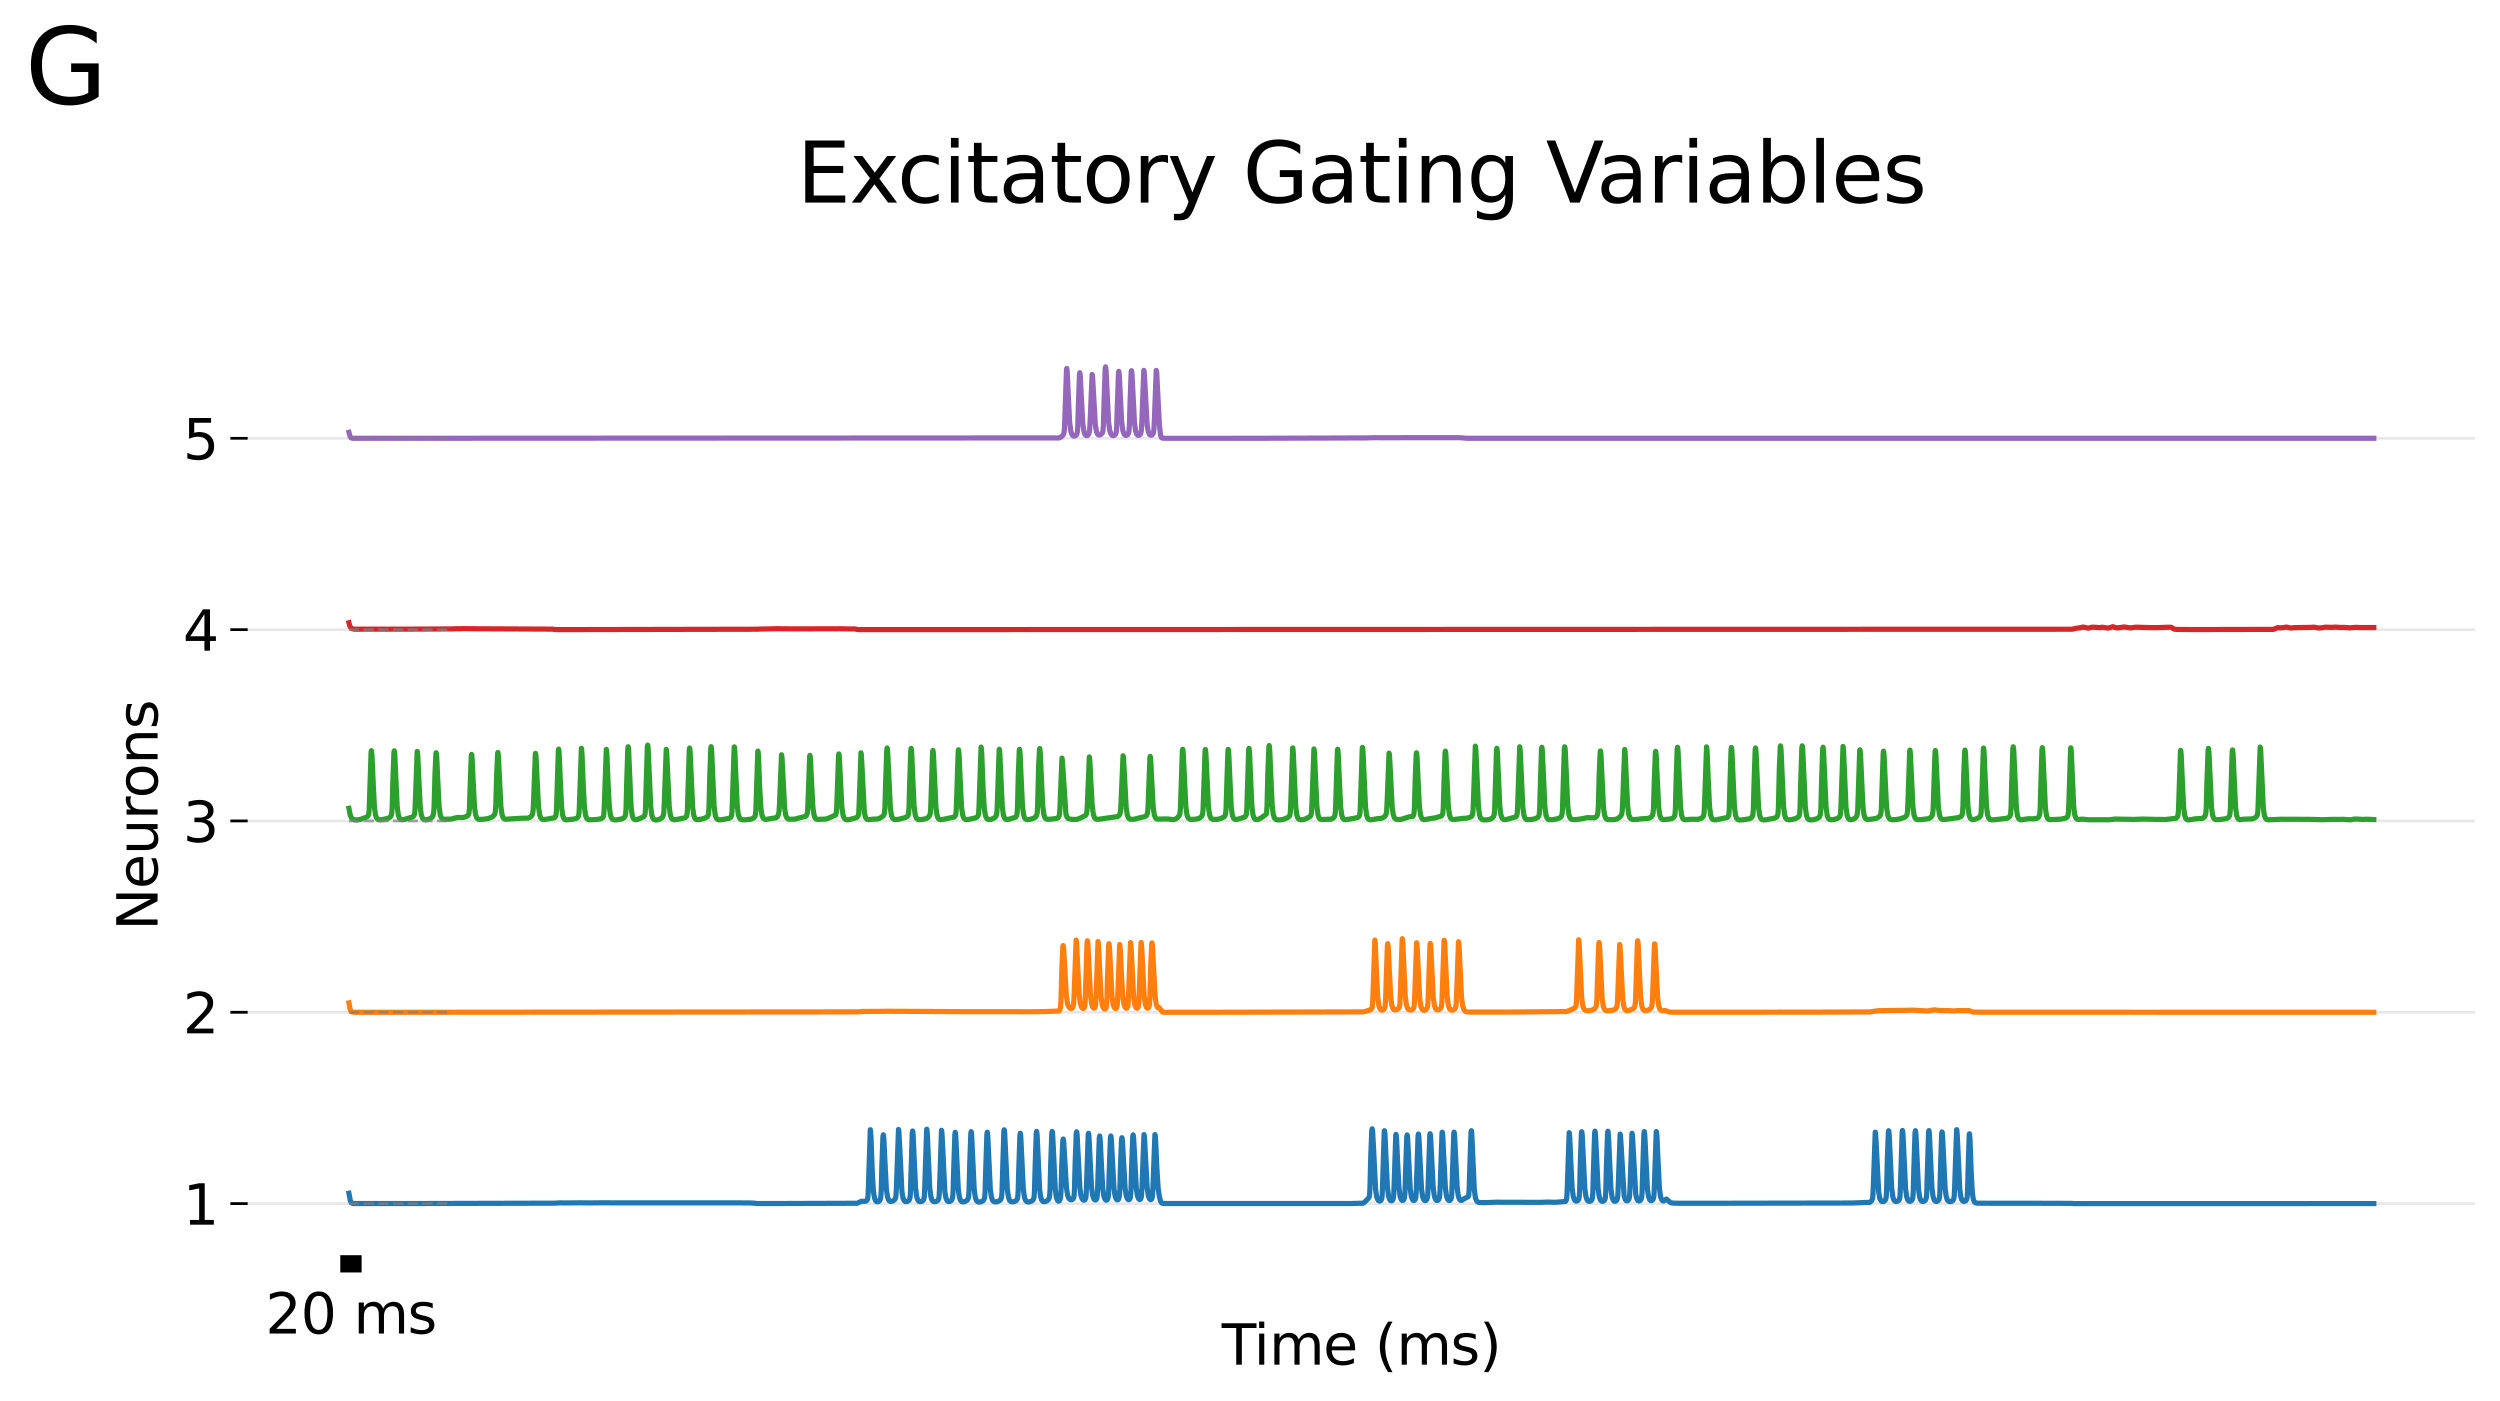 <?xml version="1.0" encoding="utf-8" standalone="no"?>
<!DOCTYPE svg PUBLIC "-//W3C//DTD SVG 1.1//EN"
  "http://www.w3.org/Graphics/SVG/1.1/DTD/svg11.dtd">
<svg xmlns:xlink="http://www.w3.org/1999/xlink" width="721.615pt" height="404.43pt" viewBox="0 0 721.615 404.43" xmlns="http://www.w3.org/2000/svg" version="1.1">
 <defs>
  <style type="text/css">*{stroke-linejoin: round; stroke-linecap: butt}</style>
 </defs>
 <g id="figure_1">
  <g id="patch_1">
   <path d="M 0 404.43 
L 721.615 404.43 
L 721.615 0 
L 0 0 
z
" style="fill: #ffffff"/>
  </g>
  <g id="axes_1">
   <g id="patch_2">
    <path d="M 71.492 377.745 
L 714.415 377.745 
L 714.415 92.954 
L 71.492 92.954 
z
" style="fill: #ffffff"/>
   </g>
   <g id="matplotlib.axis_1">
    <g id="text_1">
     <!-- Time (ms) -->
     <g transform="translate(352.635 393.903) scale(0.16 -0.16)">
      <defs>
       <path id="DejaVuSans-54" d="M -19 4666 
L 3928 4666 
L 3928 4134 
L 2272 4134 
L 2272 0 
L 1638 0 
L 1638 4134 
L -19 4134 
L -19 4666 
z
" transform="scale(0.016)"/>
       <path id="DejaVuSans-69" d="M 603 3500 
L 1178 3500 
L 1178 0 
L 603 0 
L 603 3500 
z
M 603 4863 
L 1178 4863 
L 1178 4134 
L 603 4134 
L 603 4863 
z
" transform="scale(0.016)"/>
       <path id="DejaVuSans-6d" d="M 3328 2828 
Q 3544 3216 3844 3400 
Q 4144 3584 4550 3584 
Q 5097 3584 5394 3201 
Q 5691 2819 5691 2113 
L 5691 0 
L 5113 0 
L 5113 2094 
Q 5113 2597 4934 2840 
Q 4756 3084 4391 3084 
Q 3944 3084 3684 2787 
Q 3425 2491 3425 1978 
L 3425 0 
L 2847 0 
L 2847 2094 
Q 2847 2600 2669 2842 
Q 2491 3084 2119 3084 
Q 1678 3084 1418 2786 
Q 1159 2488 1159 1978 
L 1159 0 
L 581 0 
L 581 3500 
L 1159 3500 
L 1159 2956 
Q 1356 3278 1631 3431 
Q 1906 3584 2284 3584 
Q 2666 3584 2933 3390 
Q 3200 3197 3328 2828 
z
" transform="scale(0.016)"/>
       <path id="DejaVuSans-65" d="M 3597 1894 
L 3597 1613 
L 953 1613 
Q 991 1019 1311 708 
Q 1631 397 2203 397 
Q 2534 397 2845 478 
Q 3156 559 3463 722 
L 3463 178 
Q 3153 47 2828 -22 
Q 2503 -91 2169 -91 
Q 1331 -91 842 396 
Q 353 884 353 1716 
Q 353 2575 817 3079 
Q 1281 3584 2069 3584 
Q 2775 3584 3186 3129 
Q 3597 2675 3597 1894 
z
M 3022 2063 
Q 3016 2534 2758 2815 
Q 2500 3097 2075 3097 
Q 1594 3097 1305 2825 
Q 1016 2553 972 2059 
L 3022 2063 
z
" transform="scale(0.016)"/>
       <path id="DejaVuSans-20" transform="scale(0.016)"/>
       <path id="DejaVuSans-28" d="M 1984 4856 
Q 1566 4138 1362 3434 
Q 1159 2731 1159 2009 
Q 1159 1288 1364 580 
Q 1569 -128 1984 -844 
L 1484 -844 
Q 1016 -109 783 600 
Q 550 1309 550 2009 
Q 550 2706 781 3412 
Q 1013 4119 1484 4856 
L 1984 4856 
z
" transform="scale(0.016)"/>
       <path id="DejaVuSans-73" d="M 2834 3397 
L 2834 2853 
Q 2591 2978 2328 3040 
Q 2066 3103 1784 3103 
Q 1356 3103 1142 2972 
Q 928 2841 928 2578 
Q 928 2378 1081 2264 
Q 1234 2150 1697 2047 
L 1894 2003 
Q 2506 1872 2764 1633 
Q 3022 1394 3022 966 
Q 3022 478 2636 193 
Q 2250 -91 1575 -91 
Q 1294 -91 989 -36 
Q 684 19 347 128 
L 347 722 
Q 666 556 975 473 
Q 1284 391 1588 391 
Q 1994 391 2212 530 
Q 2431 669 2431 922 
Q 2431 1156 2273 1281 
Q 2116 1406 1581 1522 
L 1381 1569 
Q 847 1681 609 1914 
Q 372 2147 372 2553 
Q 372 3047 722 3315 
Q 1072 3584 1716 3584 
Q 2034 3584 2315 3537 
Q 2597 3491 2834 3397 
z
" transform="scale(0.016)"/>
       <path id="DejaVuSans-29" d="M 513 4856 
L 1013 4856 
Q 1481 4119 1714 3412 
Q 1947 2706 1947 2009 
Q 1947 1309 1714 600 
Q 1481 -109 1013 -844 
L 513 -844 
Q 928 -128 1133 580 
Q 1338 1288 1338 2009 
Q 1338 2731 1133 3434 
Q 928 4138 513 4856 
z
" transform="scale(0.016)"/>
      </defs>
      <use xlink:href="#DejaVuSans-54"/>
      <use xlink:href="#DejaVuSans-69" x="57.959"/>
      <use xlink:href="#DejaVuSans-6d" x="85.742"/>
      <use xlink:href="#DejaVuSans-65" x="183.154"/>
      <use xlink:href="#DejaVuSans-20" x="244.678"/>
      <use xlink:href="#DejaVuSans-28" x="276.465"/>
      <use xlink:href="#DejaVuSans-6d" x="315.479"/>
      <use xlink:href="#DejaVuSans-73" x="412.891"/>
      <use xlink:href="#DejaVuSans-29" x="464.99"/>
     </g>
    </g>
   </g>
   <g id="matplotlib.axis_2">
    <g id="ytick_1">
     <g id="line2d_1">
      <path d="M 71.492 347.411 
L 714.415 347.411 
" clip-path="url(#p2943209de4)" style="fill: none; stroke: #b0b0b0; stroke-opacity: 0.3; stroke-width: 0.8; stroke-linecap: square"/>
     </g>
     <g id="line2d_2">
      <defs>
       <path id="m16208b65e9" d="M 0 0 
L -5 0 
" style="stroke: #000000; stroke-width: 0.8"/>
      </defs>
      <g>
       <use xlink:href="#m16208b65e9" x="71.492" y="347.411" style="stroke: #000000; stroke-width: 0.8"/>
      </g>
     </g>
     <g id="text_2">
      <!-- 1 -->
      <g transform="translate(52.812 353.49) scale(0.16 -0.16)">
       <defs>
        <path id="DejaVuSans-31" d="M 794 531 
L 1825 531 
L 1825 4091 
L 703 3866 
L 703 4441 
L 1819 4666 
L 2450 4666 
L 2450 531 
L 3481 531 
L 3481 0 
L 794 0 
L 794 531 
z
" transform="scale(0.016)"/>
       </defs>
       <use xlink:href="#DejaVuSans-31"/>
      </g>
     </g>
    </g>
    <g id="ytick_2">
     <g id="line2d_3">
      <path d="M 71.492 292.188 
L 714.415 292.188 
" clip-path="url(#p2943209de4)" style="fill: none; stroke: #b0b0b0; stroke-opacity: 0.3; stroke-width: 0.8; stroke-linecap: square"/>
     </g>
     <g id="line2d_4">
      <g>
       <use xlink:href="#m16208b65e9" x="71.492" y="292.188" style="stroke: #000000; stroke-width: 0.8"/>
      </g>
     </g>
     <g id="text_3">
      <!-- 2 -->
      <g transform="translate(52.812 298.267) scale(0.16 -0.16)">
       <defs>
        <path id="DejaVuSans-32" d="M 1228 531 
L 3431 531 
L 3431 0 
L 469 0 
L 469 531 
Q 828 903 1448 1529 
Q 2069 2156 2228 2338 
Q 2531 2678 2651 2914 
Q 2772 3150 2772 3378 
Q 2772 3750 2511 3984 
Q 2250 4219 1831 4219 
Q 1534 4219 1204 4116 
Q 875 4013 500 3803 
L 500 4441 
Q 881 4594 1212 4672 
Q 1544 4750 1819 4750 
Q 2544 4750 2975 4387 
Q 3406 4025 3406 3419 
Q 3406 3131 3298 2873 
Q 3191 2616 2906 2266 
Q 2828 2175 2409 1742 
Q 1991 1309 1228 531 
z
" transform="scale(0.016)"/>
       </defs>
       <use xlink:href="#DejaVuSans-32"/>
      </g>
     </g>
    </g>
    <g id="ytick_3">
     <g id="line2d_5">
      <path d="M 71.492 236.964 
L 714.415 236.964 
" clip-path="url(#p2943209de4)" style="fill: none; stroke: #b0b0b0; stroke-opacity: 0.3; stroke-width: 0.8; stroke-linecap: square"/>
     </g>
     <g id="line2d_6">
      <g>
       <use xlink:href="#m16208b65e9" x="71.492" y="236.964" style="stroke: #000000; stroke-width: 0.8"/>
      </g>
     </g>
     <g id="text_4">
      <!-- 3 -->
      <g transform="translate(52.812 243.043) scale(0.16 -0.16)">
       <defs>
        <path id="DejaVuSans-33" d="M 2597 2516 
Q 3050 2419 3304 2112 
Q 3559 1806 3559 1356 
Q 3559 666 3084 287 
Q 2609 -91 1734 -91 
Q 1441 -91 1130 -33 
Q 819 25 488 141 
L 488 750 
Q 750 597 1062 519 
Q 1375 441 1716 441 
Q 2309 441 2620 675 
Q 2931 909 2931 1356 
Q 2931 1769 2642 2001 
Q 2353 2234 1838 2234 
L 1294 2234 
L 1294 2753 
L 1863 2753 
Q 2328 2753 2575 2939 
Q 2822 3125 2822 3475 
Q 2822 3834 2567 4026 
Q 2313 4219 1838 4219 
Q 1578 4219 1281 4162 
Q 984 4106 628 3988 
L 628 4550 
Q 988 4650 1302 4700 
Q 1616 4750 1894 4750 
Q 2613 4750 3031 4423 
Q 3450 4097 3450 3541 
Q 3450 3153 3228 2886 
Q 3006 2619 2597 2516 
z
" transform="scale(0.016)"/>
       </defs>
       <use xlink:href="#DejaVuSans-33"/>
      </g>
     </g>
    </g>
    <g id="ytick_4">
     <g id="line2d_7">
      <path d="M 71.492 181.741 
L 714.415 181.741 
" clip-path="url(#p2943209de4)" style="fill: none; stroke: #b0b0b0; stroke-opacity: 0.3; stroke-width: 0.8; stroke-linecap: square"/>
     </g>
     <g id="line2d_8">
      <g>
       <use xlink:href="#m16208b65e9" x="71.492" y="181.741" style="stroke: #000000; stroke-width: 0.8"/>
      </g>
     </g>
     <g id="text_5">
      <!-- 4 -->
      <g transform="translate(52.812 187.819) scale(0.16 -0.16)">
       <defs>
        <path id="DejaVuSans-34" d="M 2419 4116 
L 825 1625 
L 2419 1625 
L 2419 4116 
z
M 2253 4666 
L 3047 4666 
L 3047 1625 
L 3713 1625 
L 3713 1100 
L 3047 1100 
L 3047 0 
L 2419 0 
L 2419 1100 
L 313 1100 
L 313 1709 
L 2253 4666 
z
" transform="scale(0.016)"/>
       </defs>
       <use xlink:href="#DejaVuSans-34"/>
      </g>
     </g>
    </g>
    <g id="ytick_5">
     <g id="line2d_9">
      <path d="M 71.492 126.517 
L 714.415 126.517 
" clip-path="url(#p2943209de4)" style="fill: none; stroke: #b0b0b0; stroke-opacity: 0.3; stroke-width: 0.8; stroke-linecap: square"/>
     </g>
     <g id="line2d_10">
      <g>
       <use xlink:href="#m16208b65e9" x="71.492" y="126.517" style="stroke: #000000; stroke-width: 0.8"/>
      </g>
     </g>
     <g id="text_6">
      <!-- 5 -->
      <g transform="translate(52.812 132.596) scale(0.16 -0.16)">
       <defs>
        <path id="DejaVuSans-35" d="M 691 4666 
L 3169 4666 
L 3169 4134 
L 1269 4134 
L 1269 2991 
Q 1406 3038 1543 3061 
Q 1681 3084 1819 3084 
Q 2600 3084 3056 2656 
Q 3513 2228 3513 1497 
Q 3513 744 3044 326 
Q 2575 -91 1722 -91 
Q 1428 -91 1123 -41 
Q 819 9 494 109 
L 494 744 
Q 775 591 1075 516 
Q 1375 441 1709 441 
Q 2250 441 2565 725 
Q 2881 1009 2881 1497 
Q 2881 1984 2565 2268 
Q 2250 2553 1709 2553 
Q 1456 2553 1204 2497 
Q 953 2441 691 2322 
L 691 4666 
z
" transform="scale(0.016)"/>
       </defs>
       <use xlink:href="#DejaVuSans-35"/>
      </g>
     </g>
    </g>
    <g id="text_7">
     <!-- Neurons -->
     <g transform="translate(45.485 268.568) rotate(-90) scale(0.16 -0.16)">
      <defs>
       <path id="DejaVuSans-4e" d="M 628 4666 
L 1478 4666 
L 3547 763 
L 3547 4666 
L 4159 4666 
L 4159 0 
L 3309 0 
L 1241 3903 
L 1241 0 
L 628 0 
L 628 4666 
z
" transform="scale(0.016)"/>
       <path id="DejaVuSans-75" d="M 544 1381 
L 544 3500 
L 1119 3500 
L 1119 1403 
Q 1119 906 1312 657 
Q 1506 409 1894 409 
Q 2359 409 2629 706 
Q 2900 1003 2900 1516 
L 2900 3500 
L 3475 3500 
L 3475 0 
L 2900 0 
L 2900 538 
Q 2691 219 2414 64 
Q 2138 -91 1772 -91 
Q 1169 -91 856 284 
Q 544 659 544 1381 
z
M 1991 3584 
L 1991 3584 
z
" transform="scale(0.016)"/>
       <path id="DejaVuSans-72" d="M 2631 2963 
Q 2534 3019 2420 3045 
Q 2306 3072 2169 3072 
Q 1681 3072 1420 2755 
Q 1159 2438 1159 1844 
L 1159 0 
L 581 0 
L 581 3500 
L 1159 3500 
L 1159 2956 
Q 1341 3275 1631 3429 
Q 1922 3584 2338 3584 
Q 2397 3584 2469 3576 
Q 2541 3569 2628 3553 
L 2631 2963 
z
" transform="scale(0.016)"/>
       <path id="DejaVuSans-6f" d="M 1959 3097 
Q 1497 3097 1228 2736 
Q 959 2375 959 1747 
Q 959 1119 1226 758 
Q 1494 397 1959 397 
Q 2419 397 2687 759 
Q 2956 1122 2956 1747 
Q 2956 2369 2687 2733 
Q 2419 3097 1959 3097 
z
M 1959 3584 
Q 2709 3584 3137 3096 
Q 3566 2609 3566 1747 
Q 3566 888 3137 398 
Q 2709 -91 1959 -91 
Q 1206 -91 779 398 
Q 353 888 353 1747 
Q 353 2609 779 3096 
Q 1206 3584 1959 3584 
z
" transform="scale(0.016)"/>
       <path id="DejaVuSans-6e" d="M 3513 2113 
L 3513 0 
L 2938 0 
L 2938 2094 
Q 2938 2591 2744 2837 
Q 2550 3084 2163 3084 
Q 1697 3084 1428 2787 
Q 1159 2491 1159 1978 
L 1159 0 
L 581 0 
L 581 3500 
L 1159 3500 
L 1159 2956 
Q 1366 3272 1645 3428 
Q 1925 3584 2291 3584 
Q 2894 3584 3203 3211 
Q 3513 2838 3513 2113 
z
" transform="scale(0.016)"/>
      </defs>
      <use xlink:href="#DejaVuSans-4e"/>
      <use xlink:href="#DejaVuSans-65" x="74.805"/>
      <use xlink:href="#DejaVuSans-75" x="136.328"/>
      <use xlink:href="#DejaVuSans-72" x="199.707"/>
      <use xlink:href="#DejaVuSans-6f" x="238.57"/>
      <use xlink:href="#DejaVuSans-6e" x="299.752"/>
      <use xlink:href="#DejaVuSans-73" x="363.131"/>
     </g>
    </g>
   </g>
   <g id="line2d_11">
    <path d="M 100.716 344.416 
L 101.108 346.562 
L 101.412 347.168 
L 101.739 347.357 
L 102.393 347.404 
L 118.069 347.399 
L 160.204 347.288 
L 161.525 347.206 
L 163.998 347.224 
L 167.312 347.189 
L 170.334 347.219 
L 174.53 347.178 
L 177.137 347.207 
L 179.826 347.208 
L 187.921 347.201 
L 191.012 347.205 
L 193.952 347.203 
L 212.013 347.194 
L 214.403 347.213 
L 216.806 347.235 
L 217.934 347.306 
L 218.559 347.401 
L 222.311 347.4 
L 247.438 347.317 
L 248.064 347.013 
L 248.683 346.721 
L 249.256 346.769 
L 249.864 346.745 
L 250.209 346.515 
L 250.413 346.106 
L 250.542 345.291 
L 250.653 342.734 
L 251.202 326.088 
L 251.214 326.093 
L 251.272 326.351 
L 251.407 328.295 
L 251.793 338.696 
L 252.126 343.99 
L 252.436 345.871 
L 252.751 346.6 
L 253.084 346.861 
L 253.453 346.873 
L 253.809 346.664 
L 254.072 346.256 
L 254.236 345.568 
L 254.353 343.92 
L 254.557 336.108 
L 254.861 328.001 
L 254.955 327.55 
L 255.007 327.671 
L 255.124 328.776 
L 255.358 333.638 
L 255.843 343.152 
L 256.165 345.48 
L 256.486 346.388 
L 256.819 346.727 
L 257.199 346.797 
L 257.725 346.656 
L 258.234 346.293 
L 258.479 345.859 
L 258.625 345.081 
L 258.742 342.847 
L 259.338 326.021 
L 259.373 326.07 
L 259.467 326.738 
L 259.654 330.112 
L 260.338 344.036 
L 260.653 345.844 
L 260.975 346.557 
L 261.314 346.82 
L 261.711 346.848 
L 262.167 346.66 
L 262.489 346.297 
L 262.67 345.725 
L 262.787 344.483 
L 262.933 339.503 
L 263.324 326.934 
L 263.418 326.46 
L 263.465 326.577 
L 263.576 327.705 
L 263.804 332.914 
L 264.277 343 
L 264.593 345.428 
L 264.914 346.394 
L 265.247 346.765 
L 265.639 346.868 
L 266.124 346.759 
L 266.487 346.464 
L 266.691 346.011 
L 266.82 345.131 
L 266.937 342.282 
L 267.474 325.976 
L 267.504 325.949 
L 267.544 326.058 
L 267.655 327.156 
L 267.878 332.17 
L 268.374 342.974 
L 268.696 345.434 
L 269.017 346.391 
L 269.35 346.76 
L 269.748 346.868 
L 270.286 346.769 
L 270.712 346.492 
L 270.934 346.088 
L 271.075 345.302 
L 271.186 343.029 
L 271.759 326.252 
L 271.788 326.294 
L 271.875 326.917 
L 272.051 330.122 
L 272.729 344.033 
L 273.044 345.843 
L 273.366 346.557 
L 273.699 346.813 
L 274.079 346.825 
L 274.494 346.619 
L 274.798 346.22 
L 274.973 345.605 
L 275.096 344.155 
L 275.26 338.298 
L 275.616 327.423 
L 275.721 326.827 
L 275.768 326.925 
L 275.879 327.957 
L 276.101 332.679 
L 276.61 343.274 
L 276.925 345.575 
L 277.247 346.48 
L 277.586 346.827 
L 277.989 346.922 
L 278.55 346.801 
L 279.146 346.46 
L 279.427 346.054 
L 279.591 345.38 
L 279.707 343.718 
L 279.906 335.976 
L 280.222 327.114 
L 280.315 326.653 
L 280.362 326.76 
L 280.473 327.816 
L 280.695 332.639 
L 281.198 343.288 
L 281.514 345.616 
L 281.829 346.511 
L 282.168 346.866 
L 282.589 346.977 
L 283.168 346.887 
L 283.752 346.589 
L 284.044 346.201 
L 284.22 345.565 
L 284.337 344.167 
L 284.5 338.37 
L 284.863 327.351 
L 284.968 326.811 
L 285.009 326.908 
L 285.12 327.937 
L 285.336 332.529 
L 285.85 343.257 
L 286.166 345.548 
L 286.487 346.45 
L 286.832 346.809 
L 287.253 346.921 
L 287.919 346.84 
L 288.557 346.545 
L 288.896 346.174 
L 289.083 345.614 
L 289.205 344.386 
L 289.346 339.815 
L 289.755 326.637 
L 289.854 326.12 
L 289.901 326.228 
L 290.012 327.282 
L 290.228 331.961 
L 290.748 343.157 
L 291.064 345.515 
L 291.385 346.441 
L 291.724 346.803 
L 292.139 346.92 
L 292.741 346.84 
L 293.303 346.559 
L 293.589 346.175 
L 293.758 345.553 
L 293.881 344.039 
L 294.056 337.632 
L 294.395 327.641 
L 294.501 327.106 
L 294.542 327.203 
L 294.653 328.227 
L 294.875 332.916 
L 295.377 343.252 
L 295.693 345.56 
L 296.014 346.479 
L 296.353 346.841 
L 296.768 346.953 
L 297.341 346.867 
L 298.002 346.556 
L 298.3 346.174 
L 298.469 345.559 
L 298.586 344.119 
L 298.756 337.872 
L 299.106 327.155 
L 299.212 326.578 
L 299.258 326.693 
L 299.369 327.785 
L 299.592 332.711 
L 300.082 343.202 
L 300.398 345.557 
L 300.714 346.455 
L 301.047 346.797 
L 301.438 346.879 
L 301.965 346.747 
L 302.491 346.396 
L 302.794 345.937 
L 302.964 345.243 
L 303.081 343.608 
L 303.28 335.996 
L 303.601 327.057 
L 303.7 326.564 
L 303.747 326.665 
L 303.858 327.662 
L 304.074 332.139 
L 304.612 343.409 
L 304.928 345.637 
L 305.243 346.49 
L 305.518 346.72 
L 305.74 346.64 
L 305.957 346.296 
L 306.126 345.591 
L 306.255 343.886 
L 306.471 336.411 
L 306.775 329.218 
L 306.88 328.775 
L 306.927 328.864 
L 307.044 329.738 
L 307.272 333.534 
L 307.833 342.915 
L 308.172 345.024 
L 308.511 345.894 
L 308.867 346.242 
L 309.247 346.319 
L 309.621 346.173 
L 309.861 345.848 
L 310.013 345.226 
L 310.13 343.563 
L 310.334 335.733 
L 310.65 327.203 
L 310.755 326.694 
L 310.802 326.797 
L 310.913 327.755 
L 311.135 332.034 
L 311.69 342.742 
L 312.023 345.083 
L 312.357 346.042 
L 312.684 346.389 
L 312.988 346.42 
L 313.227 346.23 
L 313.403 345.782 
L 313.526 344.761 
L 313.654 341.154 
L 314.104 327.435 
L 314.18 327.136 
L 314.233 327.258 
L 314.35 328.386 
L 314.589 333.462 
L 315.057 342.542 
L 315.384 345.017 
L 315.712 346.017 
L 316.027 346.357 
L 316.296 346.358 
L 316.506 346.134 
L 316.67 345.59 
L 316.793 344.2 
L 316.956 338.617 
L 317.307 328.433 
L 317.412 327.9 
L 317.459 328.013 
L 317.576 329.116 
L 317.816 334.057 
L 318.283 342.856 
L 318.611 345.225 
L 318.932 346.146 
L 319.236 346.434 
L 319.487 346.402 
L 319.704 346.139 
L 319.873 345.534 
L 319.996 344.087 
L 320.171 338.12 
L 320.516 328.451 
L 320.627 327.893 
L 320.668 327.976 
L 320.773 328.813 
L 320.989 332.773 
L 321.545 343.067 
L 321.872 345.253 
L 322.193 346.097 
L 322.486 346.332 
L 322.725 346.27 
L 322.942 345.965 
L 323.099 345.314 
L 323.222 343.638 
L 323.438 335.96 
L 323.736 328.789 
L 323.836 328.387 
L 323.883 328.493 
L 323.999 329.464 
L 324.233 333.711 
L 324.759 342.995 
L 325.092 345.2 
L 325.414 346.041 
L 325.712 346.293 
L 325.969 346.246 
L 326.174 345.974 
L 326.326 345.359 
L 326.443 343.766 
L 326.641 336.474 
L 326.957 328.087 
L 327.062 327.572 
L 327.109 327.666 
L 327.22 328.586 
L 327.442 332.759 
L 327.986 342.962 
L 328.313 345.168 
L 328.634 346.014 
L 328.927 346.251 
L 329.16 346.185 
L 329.347 345.873 
L 329.488 345.153 
L 329.605 343.13 
L 330.207 327.496 
L 330.253 327.6 
L 330.37 328.612 
L 330.598 333.001 
L 331.124 342.852 
L 331.452 345.113 
L 331.779 346.014 
L 332.077 346.279 
L 332.311 346.226 
L 332.504 345.941 
L 332.65 345.263 
L 332.767 343.346 
L 333.357 327.496 
L 333.433 327.736 
L 333.573 329.371 
L 333.901 336.677 
L 334.286 342.96 
L 334.637 345.331 
L 335.023 346.815 
L 335.333 347.236 
L 335.718 347.372 
L 336.747 347.398 
L 390.034 347.389 
L 393.453 347.294 
L 393.903 346.994 
L 395.154 345.666 
L 395.306 345.006 
L 395.423 343.199 
L 395.657 333.94 
L 395.955 326.333 
L 396.06 325.823 
L 396.107 325.91 
L 396.218 326.788 
L 396.428 330.66 
L 397.071 343.498 
L 397.399 345.563 
L 397.726 346.381 
L 398.053 346.668 
L 398.375 346.672 
L 398.649 346.453 
L 398.836 346 
L 398.959 345.015 
L 399.082 341.547 
L 399.549 326.591 
L 399.614 326.379 
L 399.666 326.525 
L 399.783 327.766 
L 400.023 333.243 
L 400.479 342.717 
L 400.8 345.241 
L 401.122 346.235 
L 401.437 346.582 
L 401.73 346.608 
L 401.975 346.41 
L 402.162 345.955 
L 402.291 344.96 
L 402.419 341.532 
L 402.881 327.626 
L 402.945 327.432 
L 402.998 327.582 
L 403.121 328.89 
L 403.384 334.803 
L 403.81 342.934 
L 404.132 345.316 
L 404.447 346.23 
L 404.745 346.512 
L 405.003 346.484 
L 405.231 346.222 
L 405.406 345.652 
L 405.529 344.335 
L 405.687 339.084 
L 406.055 328.121 
L 406.16 327.605 
L 406.201 327.695 
L 406.312 328.66 
L 406.534 333.064 
L 407.054 343.152 
L 407.376 345.403 
L 407.691 346.265 
L 407.984 346.521 
L 408.247 346.48 
L 408.486 346.216 
L 408.656 345.685 
L 408.778 344.423 
L 408.93 339.461 
L 409.31 327.884 
L 409.416 327.338 
L 409.462 327.443 
L 409.573 328.446 
L 409.795 332.936 
L 410.316 343.178 
L 410.637 345.434 
L 410.953 346.28 
L 411.262 346.55 
L 411.543 346.525 
L 411.806 346.271 
L 411.993 345.775 
L 412.122 344.708 
L 412.256 340.981 
L 412.706 327.528 
L 412.788 327.24 
L 412.835 327.353 
L 412.952 328.406 
L 413.185 333.069 
L 413.7 342.979 
L 414.027 345.281 
L 414.354 346.19 
L 414.67 346.496 
L 414.974 346.499 
L 415.254 346.277 
L 415.459 345.816 
L 415.593 344.874 
L 415.716 341.92 
L 416.236 326.886 
L 416.283 326.803 
L 416.336 326.943 
L 416.458 328.123 
L 416.698 333.06 
L 417.201 342.862 
L 417.528 345.24 
L 417.855 346.179 
L 418.171 346.495 
L 418.469 346.505 
L 418.726 346.291 
L 418.913 345.824 
L 419.042 344.777 
L 419.17 341.169 
L 419.626 327.11 
L 419.708 326.79 
L 419.761 326.917 
L 419.878 328.026 
L 420.112 332.922 
L 420.608 342.848 
L 420.93 345.201 
L 421.251 346.133 
L 421.573 346.463 
L 421.9 346.496 
L 422.192 346.307 
L 422.619 346.016 
L 423.788 345.437 
L 423.946 344.886 
L 424.063 343.507 
L 424.226 337.794 
L 424.589 326.884 
L 424.688 326.375 
L 424.735 326.495 
L 424.846 327.606 
L 425.068 332.651 
L 425.559 343.409 
L 425.869 345.72 
L 426.184 346.6 
L 426.529 346.95 
L 426.997 347.088 
L 428.37 347.138 
L 430.229 347.078 
L 431.702 347.009 
L 433.894 347.026 
L 439.779 347.037 
L 444.671 347.059 
L 446.764 346.969 
L 448.769 347.048 
L 451.872 346.795 
L 452.106 346.382 
L 452.252 345.606 
L 452.363 343.475 
L 452.93 326.94 
L 452.983 327.075 
L 453.1 328.323 
L 453.345 333.988 
L 453.783 342.845 
L 454.105 345.312 
L 454.426 346.28 
L 454.754 346.638 
L 455.093 346.693 
L 455.443 346.526 
L 455.689 346.165 
L 455.841 345.503 
L 455.952 343.812 
L 456.162 335.324 
L 456.466 327.098 
L 456.56 326.678 
L 456.606 326.794 
L 456.723 327.924 
L 456.957 332.955 
L 457.448 342.939 
L 457.77 345.356 
L 458.097 346.329 
L 458.43 346.694 
L 458.792 346.778 
L 459.19 346.644 
L 459.47 346.328 
L 459.64 345.77 
L 459.757 344.416 
L 459.915 338.629 
L 460.277 327.113 
L 460.382 326.515 
L 460.429 326.612 
L 460.54 327.625 
L 460.756 332.132 
L 461.282 343.003 
L 461.604 345.373 
L 461.931 346.329 
L 462.264 346.691 
L 462.621 346.767 
L 462.977 346.622 
L 463.229 346.283 
L 463.386 345.661 
L 463.498 344.128 
L 463.679 336.955 
L 464.006 327.079 
L 464.111 326.521 
L 464.158 326.641 
L 464.275 327.805 
L 464.509 333.008 
L 464.988 343.02 
L 465.309 345.456 
L 465.631 346.392 
L 465.952 346.717 
L 466.28 346.746 
L 466.589 346.553 
L 466.812 346.14 
L 466.958 345.319 
L 467.075 342.986 
L 467.641 327.364 
L 467.659 327.377 
L 467.729 327.712 
L 467.881 329.788 
L 468.793 345.16 
L 469.109 346.21 
L 469.418 346.573 
L 469.722 346.612 
L 470.009 346.422 
L 470.231 345.986 
L 470.377 345.146 
L 470.494 342.834 
L 471.067 327.115 
L 471.09 327.137 
L 471.172 327.595 
L 471.341 330.176 
L 472.142 344.694 
L 472.458 346.046 
L 472.773 346.549 
L 473.083 346.668 
L 473.399 346.549 
L 473.679 346.208 
L 473.855 345.632 
L 473.977 344.263 
L 474.135 338.742 
L 474.503 327.234 
L 474.614 326.625 
L 474.655 326.717 
L 474.76 327.64 
L 474.971 331.909 
L 475.52 343.227 
L 475.836 345.415 
L 476.152 346.262 
L 476.467 346.548 
L 476.777 346.544 
L 477.075 346.316 
L 477.28 345.875 
L 477.414 344.984 
L 477.537 342.089 
L 478.063 326.687 
L 478.098 326.631 
L 478.15 326.769 
L 478.267 327.947 
L 478.501 333.102 
L 478.98 342.974 
L 479.302 345.37 
L 479.623 346.299 
L 479.945 346.626 
L 480.26 346.647 
L 480.553 346.445 
L 480.968 346.108 
L 481.213 346.281 
L 482.166 347.125 
L 482.803 347.263 
L 484.58 347.318 
L 491.541 347.316 
L 495.919 347.314 
L 534.471 347.246 
L 539.708 347.054 
L 540.176 346.674 
L 540.433 346.184 
L 540.579 345.377 
L 540.696 343.101 
L 541.28 326.793 
L 541.309 326.835 
L 541.397 327.425 
L 541.578 330.543 
L 542.274 344.125 
L 542.595 345.896 
L 542.917 346.575 
L 543.262 346.822 
L 543.647 346.826 
L 544.045 346.613 
L 544.29 346.236 
L 544.442 345.54 
L 544.553 343.722 
L 544.793 333.803 
L 545.079 326.699 
L 545.155 326.389 
L 545.208 326.517 
L 545.325 327.698 
L 545.553 332.812 
L 546.032 342.985 
L 546.348 345.423 
L 546.669 346.385 
L 546.996 346.74 
L 547.365 346.821 
L 547.838 346.682 
L 548.154 346.373 
L 548.347 345.86 
L 548.469 344.803 
L 548.598 341.047 
L 549.054 326.605 
L 549.13 326.303 
L 549.182 326.429 
L 549.299 327.577 
L 549.527 332.532 
L 550.03 343.056 
L 550.346 345.415 
L 550.667 346.355 
L 550.994 346.703 
L 551.345 346.764 
L 551.702 346.605 
L 551.965 346.251 
L 552.128 345.635 
L 552.245 344.124 
L 552.42 337.429 
L 552.759 327.001 
L 552.871 326.367 
L 552.911 326.452 
L 553.017 327.375 
L 553.227 331.724 
L 553.776 343.299 
L 554.092 345.545 
L 554.414 346.427 
L 554.741 346.746 
L 555.109 346.797 
L 555.536 346.634 
L 555.846 346.286 
L 556.021 345.735 
L 556.138 344.49 
L 556.284 339.449 
L 556.67 326.886 
L 556.769 326.341 
L 556.816 326.449 
L 556.927 327.523 
L 557.149 332.364 
L 557.652 342.963 
L 557.973 345.396 
L 558.294 346.351 
L 558.628 346.721 
L 558.99 346.803 
L 559.352 346.665 
L 559.633 346.323 
L 559.802 345.748 
L 559.919 344.405 
L 560.077 338.778 
L 560.445 327.301 
L 560.551 326.718 
L 560.597 326.812 
L 560.708 327.802 
L 560.925 332.203 
L 561.462 343.137 
L 561.784 345.451 
L 562.111 346.39 
L 562.45 346.755 
L 562.859 346.865 
L 563.356 346.763 
L 563.73 346.476 
L 563.952 346.023 
L 564.087 345.168 
L 564.204 342.483 
L 564.759 326.085 
L 564.782 326.077 
L 564.817 326.167 
L 564.923 327.112 
L 565.133 331.492 
L 565.688 343.324 
L 566.004 345.561 
L 566.325 346.436 
L 566.653 346.749 
L 567.009 346.792 
L 567.389 346.615 
L 567.646 346.259 
L 567.804 345.641 
L 567.915 344.152 
L 568.09 337.33 
L 568.418 327.436 
L 568.47 327.263 
L 568.523 327.468 
L 568.646 329.214 
L 568.973 338.31 
L 569.312 344.393 
L 569.61 346.278 
L 569.914 346.946 
L 570.259 347.198 
L 570.826 347.295 
L 573.094 347.309 
L 583.269 347.312 
L 588.705 347.325 
L 597.8 347.354 
L 598.618 347.408 
L 685.191 347.405 
L 685.191 347.405 
" clip-path="url(#p2943209de4)" style="fill: none; stroke: #1f77b4; stroke-width: 1.5; stroke-linecap: square"/>
   </g>
   <g id="line2d_12">
    <path d="M 100.716 347.411 
L 129.882 347.411 
L 129.882 347.411 
" clip-path="url(#p2943209de4)" style="fill: none; stroke-dasharray: 2.96,1.28; stroke-dashoffset: 0; stroke: #808080; stroke-opacity: 0.7; stroke-width: 0.8"/>
   </g>
   <g id="line2d_13">
    <path d="M 100.716 289.485 
L 101.084 291.406 
L 101.388 291.977 
L 101.721 292.147 
L 102.464 292.183 
L 126.69 292.181 
L 247.66 292.071 
L 248.73 291.959 
L 250.641 291.951 
L 252.459 291.931 
L 254.031 291.927 
L 256.322 291.898 
L 277.802 292.009 
L 280.444 292.011 
L 293.799 292.021 
L 296.827 292.036 
L 301.573 291.99 
L 305.699 291.825 
L 305.951 291.405 
L 306.126 290.637 
L 306.249 288.816 
L 306.488 279.806 
L 306.775 273.27 
L 306.868 272.918 
L 306.915 273.016 
L 307.032 273.944 
L 307.266 278.061 
L 307.809 287.536 
L 308.148 289.749 
L 308.487 290.66 
L 308.838 291.024 
L 309.2 291.103 
L 309.522 290.957 
L 309.744 290.605 
L 309.89 289.893 
L 310.007 287.865 
L 310.609 271.357 
L 310.667 271.524 
L 310.796 272.881 
L 311.059 278.644 
L 311.503 287.111 
L 311.836 289.653 
L 312.17 290.687 
L 312.491 291.05 
L 312.76 291.065 
L 312.97 290.859 
L 313.128 290.365 
L 313.245 289.091 
L 313.397 283.804 
L 313.771 272.061 
L 313.87 271.54 
L 313.917 271.647 
L 314.028 272.678 
L 314.256 277.385 
L 314.759 287.3 
L 315.092 289.753 
L 315.419 290.713 
L 315.712 290.993 
L 315.939 290.947 
L 316.115 290.671 
L 316.249 289.987 
L 316.36 287.963 
L 316.939 271.783 
L 316.992 271.928 
L 317.108 273.156 
L 317.36 278.766 
L 317.804 287.435 
L 318.131 289.917 
L 318.459 290.91 
L 318.768 291.234 
L 319.026 291.221 
L 319.224 290.984 
L 319.376 290.407 
L 319.487 288.94 
L 319.668 282.131 
L 319.99 272.897 
L 320.089 272.381 
L 320.136 272.48 
L 320.247 273.472 
L 320.475 278.01 
L 320.978 287.544 
L 321.305 289.893 
L 321.632 290.83 
L 321.93 291.111 
L 322.164 291.068 
L 322.345 290.798 
L 322.486 290.144 
L 322.603 288.224 
L 323.187 272.64 
L 323.257 272.863 
L 323.392 274.415 
L 323.719 281.646 
L 324.099 287.753 
L 324.432 289.932 
L 324.759 290.787 
L 325.052 291.031 
L 325.279 290.971 
L 325.466 290.668 
L 325.607 289.946 
L 325.724 287.833 
L 326.314 272.073 
L 326.355 272.148 
L 326.46 273.005 
L 326.671 277.026 
L 327.226 287.769 
L 327.553 289.974 
L 327.875 290.812 
L 328.161 291.031 
L 328.377 290.944 
L 328.553 290.6 
L 328.687 289.747 
L 328.81 287.022 
L 329.353 272.064 
L 329.383 272.038 
L 329.429 272.159 
L 329.546 273.272 
L 329.78 278.146 
L 330.259 287.461 
L 330.587 289.849 
L 330.908 290.762 
L 331.194 291.017 
L 331.428 290.966 
L 331.627 290.677 
L 331.779 290.002 
L 331.896 288.222 
L 332.141 278.931 
L 332.428 272.439 
L 332.509 272.154 
L 332.556 272.263 
L 332.673 273.302 
L 332.901 277.804 
L 333.415 287.624 
L 333.737 289.87 
L 334.053 290.715 
L 334.321 290.91 
L 334.532 290.801 
L 334.643 290.884 
L 335.555 292.135 
L 336.221 292.181 
L 352.323 292.179 
L 393.594 292.07 
L 395.382 291.535 
L 395.791 291.3 
L 396.019 290.908 
L 396.159 290.163 
L 396.271 288.007 
L 396.832 271.339 
L 396.884 271.5 
L 397.001 272.872 
L 397.258 279.251 
L 397.667 287.705 
L 397.983 290.178 
L 398.305 291.151 
L 398.632 291.508 
L 398.977 291.571 
L 399.339 291.412 
L 399.625 291.041 
L 399.807 290.414 
L 399.929 289.058 
L 400.087 283.842 
L 400.461 272.845 
L 400.555 272.386 
L 400.607 272.507 
L 400.724 273.631 
L 400.958 278.577 
L 401.431 287.892 
L 401.753 290.225 
L 402.074 291.126 
L 402.396 291.445 
L 402.764 291.496 
L 403.343 291.318 
L 403.74 290.999 
L 403.951 290.542 
L 404.085 289.622 
L 404.208 286.586 
L 404.728 270.999 
L 404.763 270.949 
L 404.81 271.081 
L 404.927 272.31 
L 405.166 277.856 
L 405.622 287.481 
L 405.944 289.996 
L 406.271 291.013 
L 406.61 291.419 
L 407.007 291.554 
L 407.51 291.488 
L 407.872 291.237 
L 408.089 290.801 
L 408.229 289.939 
L 408.352 287.264 
L 408.895 272.121 
L 408.919 272.127 
L 408.948 272.211 
L 409.053 273.158 
L 409.269 277.641 
L 409.778 287.981 
L 410.099 290.313 
L 410.421 291.228 
L 410.754 291.574 
L 411.116 291.638 
L 411.508 291.482 
L 411.841 291.113 
L 412.052 290.537 
L 412.186 289.383 
L 412.326 285.379 
L 412.753 272.645 
L 412.835 272.304 
L 412.887 272.429 
L 413.004 273.552 
L 413.238 278.473 
L 413.717 287.9 
L 414.039 290.227 
L 414.36 291.131 
L 414.688 291.458 
L 415.05 291.508 
L 415.5 291.34 
L 415.856 290.99 
L 416.061 290.475 
L 416.19 289.485 
L 416.318 286.123 
L 416.803 271.561 
L 416.862 271.389 
L 416.914 271.524 
L 417.031 272.721 
L 417.265 277.971 
L 417.733 287.68 
L 418.054 290.145 
L 418.376 291.113 
L 418.709 291.491 
L 419.083 291.59 
L 419.562 291.477 
L 419.948 291.167 
L 420.176 290.698 
L 420.316 289.821 
L 420.433 287.258 
L 420.988 271.818 
L 421.035 271.914 
L 421.146 272.931 
L 421.362 277.464 
L 421.877 288.021 
L 422.192 290.296 
L 422.566 291.455 
L 422.917 291.883 
L 423.361 292.06 
L 424.279 292.127 
L 429.872 292.129 
L 436.676 292.118 
L 452.188 291.973 
L 453.485 291.465 
L 454.666 290.859 
L 454.871 290.437 
L 455.005 289.562 
L 455.122 286.893 
L 455.665 271.261 
L 455.689 271.267 
L 455.718 271.355 
L 455.823 272.363 
L 456.04 277.157 
L 456.536 287.866 
L 456.852 290.237 
L 457.179 291.194 
L 457.524 291.582 
L 457.957 291.729 
L 458.716 291.708 
L 459.739 291.48 
L 460.3 291.133 
L 460.628 290.692 
L 460.809 290.035 
L 460.932 288.579 
L 461.101 282.791 
L 461.458 272.567 
L 461.563 272.043 
L 461.61 272.153 
L 461.721 273.17 
L 461.943 277.781 
L 462.457 288.235 
L 462.773 290.448 
L 463.094 291.31 
L 463.433 291.641 
L 463.872 291.746 
L 464.9 291.688 
L 465.941 291.455 
L 466.402 291.129 
L 466.66 290.67 
L 466.817 289.854 
L 466.94 287.651 
L 467.507 272.64 
L 467.548 272.729 
L 467.653 273.659 
L 467.869 278.079 
L 468.378 288.265 
L 468.694 290.491 
L 469.009 291.342 
L 469.336 291.654 
L 469.734 291.722 
L 470.371 291.579 
L 471.382 291.145 
L 471.745 290.752 
L 471.943 290.191 
L 472.066 289.073 
L 472.2 285.102 
L 472.633 271.849 
L 472.709 271.538 
L 472.762 271.673 
L 472.878 272.899 
L 473.112 278.29 
L 473.568 287.909 
L 473.884 290.343 
L 474.199 291.265 
L 474.533 291.621 
L 474.936 291.726 
L 475.555 291.64 
L 476.163 291.345 
L 476.572 290.918 
L 476.794 290.357 
L 476.935 289.286 
L 477.069 285.872 
L 477.537 272.599 
L 477.601 272.421 
L 477.654 272.565 
L 477.776 273.81 
L 478.022 279.181 
L 478.472 288.02 
L 478.793 290.376 
L 479.115 291.281 
L 479.454 291.63 
L 479.881 291.744 
L 480.582 291.664 
L 480.839 291.72 
L 481.675 292.105 
L 482.674 292.16 
L 495.469 292.164 
L 522.32 292.154 
L 539.685 292.082 
L 542.303 291.723 
L 550.918 291.612 
L 552.07 291.569 
L 556.436 291.811 
L 557.429 291.622 
L 558.382 291.491 
L 559.37 291.62 
L 560.621 291.689 
L 562.737 291.7 
L 563.9 291.799 
L 565.086 291.689 
L 566.051 291.702 
L 567.535 291.701 
L 568.523 291.723 
L 569.289 292.092 
L 570.195 292.154 
L 578.138 292.169 
L 632.553 292.18 
L 682.865 292.178 
L 685.191 292.178 
L 685.191 292.178 
" clip-path="url(#p2943209de4)" style="fill: none; stroke: #ff7f0e; stroke-width: 1.5; stroke-linecap: square"/>
   </g>
   <g id="line2d_14">
    <path d="M 100.716 292.188 
L 129.882 292.188 
L 129.882 292.188 
" clip-path="url(#p2943209de4)" style="fill: none; stroke-dasharray: 2.96,1.28; stroke-dashoffset: 0; stroke: #808080; stroke-opacity: 0.7; stroke-width: 0.8"/>
   </g>
   <g id="line2d_15">
    <path d="M 100.716 233.309 
L 101.073 235.197 
L 101.435 236.051 
L 101.832 236.455 
L 102.329 236.638 
L 103.112 236.661 
L 104.194 236.454 
L 105.935 235.806 
L 106.257 235.456 
L 106.438 234.906 
L 106.561 233.708 
L 106.707 229.189 
L 107.11 217.082 
L 107.198 216.681 
L 107.251 216.816 
L 107.367 218.028 
L 107.607 223.511 
L 108.057 232.803 
L 108.373 235.174 
L 108.694 236.099 
L 109.039 236.47 
L 109.489 236.616 
L 110.231 236.594 
L 112.067 236.188 
L 112.639 235.819 
L 112.92 235.391 
L 113.078 234.718 
L 113.195 233.064 
L 113.399 225.406 
L 113.709 217.164 
L 113.803 216.735 
L 113.849 216.857 
L 113.96 217.971 
L 114.188 223.106 
L 114.656 232.902 
L 114.972 235.252 
L 115.287 236.139 
L 115.626 236.487 
L 116.053 236.596 
L 116.719 236.512 
L 119.004 235.843 
L 119.419 235.519 
L 119.63 235.057 
L 119.764 234.148 
L 119.887 231.346 
L 120.407 216.931 
L 120.436 216.904 
L 120.477 217.009 
L 120.588 218.069 
L 120.81 222.884 
L 121.296 232.916 
L 121.611 235.236 
L 121.933 236.14 
L 122.278 236.496 
L 122.722 236.62 
L 123.417 236.564 
L 124.195 236.284 
L 124.721 235.87 
L 125.013 235.351 
L 125.177 234.582 
L 125.299 232.721 
L 125.551 223.472 
L 125.825 217.496 
L 125.895 217.274 
L 125.948 217.423 
L 126.071 218.718 
L 126.322 224.424 
L 126.755 232.918 
L 127.07 235.181 
L 127.386 236.034 
L 127.725 236.364 
L 128.157 236.463 
L 130.256 236.423 
L 131.068 236.19 
L 132.091 235.95 
L 133.283 235.986 
L 133.95 235.897 
L 134.914 235.537 
L 135.212 235.197 
L 135.382 234.63 
L 135.504 233.302 
L 135.668 228.1 
L 136.025 218.163 
L 136.112 217.761 
L 136.165 217.895 
L 136.282 219.094 
L 136.527 224.519 
L 136.96 232.858 
L 137.275 235.139 
L 137.597 236.043 
L 137.942 236.401 
L 138.368 236.518 
L 139.438 236.477 
L 140.882 236.278 
L 141.875 235.909 
L 142.524 235.428 
L 142.816 234.953 
L 142.986 234.204 
L 143.114 232.328 
L 143.366 223.331 
L 143.646 217.398 
L 143.716 217.189 
L 143.763 217.309 
L 143.88 218.433 
L 144.108 223.328 
L 144.581 232.823 
L 144.897 235.108 
L 145.218 236.005 
L 145.557 236.356 
L 145.978 236.469 
L 146.785 236.404 
L 150.66 236.175 
L 152.378 236.153 
L 153.115 235.823 
L 153.512 235.413 
L 153.746 234.855 
L 153.892 233.844 
L 154.027 230.802 
L 154.529 217.503 
L 154.57 217.447 
L 154.617 217.575 
L 154.734 218.71 
L 154.968 223.686 
L 155.435 232.86 
L 155.757 235.168 
L 156.078 236.065 
L 156.423 236.422 
L 156.861 236.544 
L 157.609 236.481 
L 160.017 236.04 
L 160.327 235.708 
L 160.503 235.179 
L 160.619 234.016 
L 160.76 229.447 
L 161.163 216.605 
L 161.245 216.231 
L 161.297 216.376 
L 161.414 217.661 
L 161.654 223.423 
L 162.098 232.961 
L 162.408 235.329 
L 162.718 236.211 
L 163.051 236.549 
L 163.478 236.655 
L 164.197 236.57 
L 165.488 236.427 
L 166.33 236.235 
L 166.768 235.924 
L 166.996 235.489 
L 167.136 234.66 
L 167.253 232.121 
L 167.809 215.996 
L 167.82 216.001 
L 167.879 216.233 
L 168.013 217.973 
L 168.317 225.79 
L 168.691 232.963 
L 169.007 235.264 
L 169.328 236.155 
L 169.673 236.511 
L 170.123 236.644 
L 170.895 236.604 
L 172.256 236.526 
L 173.472 236.324 
L 173.911 236.066 
L 174.15 235.664 
L 174.302 234.926 
L 174.419 232.881 
L 175.004 216.309 
L 175.068 216.529 
L 175.202 218.209 
L 175.495 225.537 
L 175.88 232.961 
L 176.196 235.267 
L 176.512 236.152 
L 176.856 236.512 
L 177.306 236.648 
L 178.095 236.616 
L 179.51 236.346 
L 180.135 236.023 
L 180.428 235.624 
L 180.591 234.974 
L 180.702 233.416 
L 180.883 226.181 
L 181.211 216.093 
L 181.31 215.54 
L 181.357 215.665 
L 181.468 216.844 
L 181.69 222.147 
L 182.163 232.866 
L 182.473 235.277 
L 182.783 236.169 
L 183.11 236.504 
L 183.514 236.593 
L 184.104 236.479 
L 185.723 235.793 
L 186.027 235.489 
L 186.191 234.984 
L 186.307 233.715 
L 186.454 228.536 
L 186.845 215.611 
L 186.945 215.07 
L 186.991 215.182 
L 187.102 216.286 
L 187.319 221.231 
L 187.833 232.957 
L 188.143 235.321 
L 188.458 236.22 
L 188.797 236.57 
L 189.236 236.693 
L 189.89 236.629 
L 190.65 236.34 
L 191.176 235.909 
L 191.445 235.416 
L 191.597 234.623 
L 191.714 232.53 
L 192.304 216.305 
L 192.363 216.477 
L 192.485 217.816 
L 192.731 223.544 
L 193.181 232.94 
L 193.491 235.269 
L 193.806 236.158 
L 194.145 236.499 
L 194.566 236.6 
L 195.431 236.517 
L 197.781 236.035 
L 198.102 235.689 
L 198.289 235.134 
L 198.412 233.893 
L 198.558 229.017 
L 198.956 216.377 
L 199.049 215.901 
L 199.096 216.01 
L 199.207 217.093 
L 199.423 221.91 
L 199.932 233.019 
L 200.241 235.305 
L 200.557 236.179 
L 200.89 236.503 
L 201.317 236.598 
L 202.153 236.506 
L 203.345 236.176 
L 204.128 235.78 
L 204.391 235.4 
L 204.537 234.761 
L 204.648 233.061 
L 204.859 224.472 
L 205.163 215.981 
L 205.256 215.52 
L 205.303 215.635 
L 205.414 216.739 
L 205.63 221.643 
L 206.133 232.864 
L 206.443 235.23 
L 206.758 236.141 
L 207.097 236.502 
L 207.536 236.633 
L 208.313 236.596 
L 210.552 236.187 
L 210.943 235.87 
L 211.148 235.411 
L 211.276 234.492 
L 211.393 231.536 
L 211.914 215.627 
L 211.949 215.575 
L 211.995 215.708 
L 212.112 216.971 
L 212.346 222.575 
L 212.802 232.643 
L 213.112 235.11 
L 213.427 236.075 
L 213.766 236.465 
L 214.199 236.616 
L 215.058 236.628 
L 216.776 236.452 
L 217.449 236.154 
L 217.828 235.754 
L 218.033 235.232 
L 218.162 234.18 
L 218.29 230.518 
L 218.729 216.916 
L 218.775 216.79 
L 218.828 216.972 
L 218.951 218.6 
L 219.272 227.063 
L 219.623 233.218 
L 219.938 235.306 
L 220.26 236.115 
L 220.599 236.423 
L 221.037 236.511 
L 221.791 236.394 
L 224.006 236.044 
L 224.421 235.654 
L 224.708 235.072 
L 224.877 234.159 
L 225.006 231.955 
L 225.579 217.864 
L 225.625 217.952 
L 225.731 218.824 
L 225.941 222.885 
L 226.473 233.19 
L 226.789 235.269 
L 227.104 236.057 
L 227.443 236.358 
L 227.928 236.464 
L 229.46 236.44 
L 230.307 236.188 
L 231.196 235.963 
L 232.481 235.65 
L 232.809 235.324 
L 233.007 234.786 
L 233.142 233.668 
L 233.282 230.017 
L 233.715 218.225 
L 233.779 218.025 
L 233.832 218.157 
L 233.948 219.309 
L 234.194 224.552 
L 234.638 232.994 
L 234.954 235.233 
L 235.269 236.095 
L 235.603 236.424 
L 236.018 236.514 
L 238.461 236.403 
L 239.408 236.055 
L 241.208 235.202 
L 241.377 234.676 
L 241.506 233.398 
L 241.664 228.605 
L 242.044 217.99 
L 242.131 217.612 
L 242.178 217.721 
L 242.289 218.76 
L 242.517 223.543 
L 242.996 232.952 
L 243.318 235.229 
L 243.645 236.131 
L 243.996 236.497 
L 244.446 236.636 
L 245.095 236.585 
L 247.105 236.042 
L 247.514 235.788 
L 247.736 235.377 
L 247.877 234.555 
L 247.994 232.059 
L 248.514 217.296 
L 248.531 217.308 
L 248.601 217.694 
L 248.753 220.165 
L 249.496 234.499 
L 249.805 235.874 
L 250.127 236.395 
L 250.489 236.576 
L 250.986 236.558 
L 252.126 236.434 
L 253.271 236.401 
L 253.99 236.154 
L 254.814 235.618 
L 255.148 235.186 
L 255.311 234.575 
L 255.428 233.123 
L 255.603 226.837 
L 255.954 216.498 
L 256.065 215.901 
L 256.106 215.983 
L 256.211 216.865 
L 256.41 220.815 
L 257.006 233.368 
L 257.322 235.393 
L 257.637 236.161 
L 257.982 236.464 
L 258.45 236.565 
L 259.356 236.488 
L 261.068 236.051 
L 261.828 235.742 
L 262.097 235.39 
L 262.261 234.763 
L 262.378 233.203 
L 262.559 226.325 
L 262.892 216.515 
L 262.991 216.019 
L 263.038 216.147 
L 263.155 217.369 
L 263.389 222.843 
L 263.845 232.705 
L 264.16 235.15 
L 264.476 236.078 
L 264.815 236.448 
L 265.242 236.577 
L 266.095 236.543 
L 267.305 236.293 
L 267.883 235.943 
L 268.293 235.471 
L 268.497 234.87 
L 268.626 233.686 
L 268.772 229.409 
L 269.193 216.996 
L 269.28 216.622 
L 269.333 216.755 
L 269.45 217.926 
L 269.678 222.996 
L 270.157 233.031 
L 270.467 235.3 
L 270.782 236.163 
L 271.116 236.487 
L 271.536 236.581 
L 272.337 236.483 
L 275.376 235.846 
L 275.704 235.517 
L 275.891 234.996 
L 276.019 233.84 
L 276.16 229.655 
L 276.581 216.789 
L 276.662 216.427 
L 276.715 216.557 
L 276.832 217.769 
L 277.066 223.132 
L 277.527 232.793 
L 277.843 235.176 
L 278.159 236.084 
L 278.498 236.442 
L 278.924 236.56 
L 279.678 236.5 
L 281.625 236.051 
L 282.104 235.777 
L 282.338 235.388 
L 282.478 234.685 
L 282.589 232.718 
L 283.179 215.633 
L 283.255 215.944 
L 283.396 217.95 
L 283.775 227.978 
L 284.114 233.426 
L 284.43 235.381 
L 284.752 236.155 
L 285.102 236.467 
L 285.552 236.565 
L 286.178 236.46 
L 286.99 236.089 
L 287.428 235.689 
L 287.645 235.179 
L 287.773 234.232 
L 287.896 231.156 
L 288.399 216.328 
L 288.44 216.255 
L 288.486 216.377 
L 288.603 217.558 
L 288.831 222.7 
L 289.311 232.922 
L 289.62 235.247 
L 289.936 236.134 
L 290.263 236.458 
L 290.672 236.539 
L 291.397 236.421 
L 293.18 235.865 
L 293.431 235.486 
L 293.577 234.824 
L 293.688 233.086 
L 293.916 223.905 
L 294.203 216.601 
L 294.279 216.272 
L 294.331 216.406 
L 294.448 217.647 
L 294.688 223.24 
L 295.138 232.729 
L 295.453 235.162 
L 295.769 236.092 
L 296.108 236.466 
L 296.523 236.592 
L 297.178 236.531 
L 298.393 236.157 
L 298.966 235.755 
L 299.235 235.308 
L 299.387 234.572 
L 299.504 232.615 
L 299.796 221.163 
L 300.053 216.179 
L 300.106 216.056 
L 300.158 216.202 
L 300.281 217.484 
L 300.521 222.965 
L 300.983 232.673 
L 301.298 235.087 
L 301.614 236.012 
L 301.947 236.371 
L 302.362 236.485 
L 303.396 236.434 
L 305.097 236.221 
L 305.489 235.95 
L 305.717 235.491 
L 305.863 234.638 
L 305.992 232.139 
L 306.523 218.827 
L 306.529 218.83 
L 306.588 219.038 
L 306.722 220.632 
L 307.669 234.948 
L 307.991 235.86 
L 308.341 236.243 
L 308.832 236.429 
L 309.896 236.543 
L 310.93 236.482 
L 311.714 236.194 
L 313.344 235.375 
L 313.59 234.945 
L 313.742 234.18 
L 313.87 232.077 
L 314.426 218.49 
L 314.478 218.625 
L 314.595 219.797 
L 314.852 225.259 
L 315.273 232.805 
L 315.6 235.09 
L 315.928 236 
L 316.278 236.374 
L 316.693 236.491 
L 317.494 236.418 
L 322.62 235.694 
L 323.076 235.285 
L 323.316 234.759 
L 323.468 233.836 
L 323.602 231.289 
L 324.157 218.157 
L 324.192 218.183 
L 324.21 218.235 
L 324.315 219.059 
L 324.52 222.804 
L 325.075 233.229 
L 325.396 235.276 
L 325.724 236.088 
L 326.074 236.406 
L 326.542 236.511 
L 327.436 236.44 
L 328.751 236.102 
L 330.137 235.79 
L 330.703 235.583 
L 331.019 235.229 
L 331.218 234.655 
L 331.358 233.43 
L 331.51 229.376 
L 331.919 218.601 
L 331.995 218.326 
L 332.048 218.45 
L 332.165 219.562 
L 332.41 224.659 
L 332.86 232.973 
L 333.182 235.191 
L 333.503 236.053 
L 333.836 236.37 
L 334.234 236.436 
L 336.893 236.373 
L 338.676 236.57 
L 339.383 236.38 
L 339.915 235.993 
L 340.371 235.407 
L 340.581 234.788 
L 340.716 233.546 
L 340.862 229.236 
L 341.283 216.719 
L 341.382 216.272 
L 341.429 216.381 
L 341.54 217.371 
L 341.756 221.78 
L 342.3 233.029 
L 342.615 235.205 
L 342.937 236.053 
L 343.287 236.392 
L 343.749 236.514 
L 344.743 236.49 
L 345.9 236.302 
L 346.484 235.99 
L 346.911 235.518 
L 347.122 234.945 
L 347.256 233.789 
L 347.396 229.789 
L 347.835 216.651 
L 347.916 216.321 
L 347.969 216.453 
L 348.086 217.611 
L 348.314 222.59 
L 348.805 232.789 
L 349.12 235.117 
L 349.442 236.031 
L 349.781 236.388 
L 350.213 236.507 
L 351.365 236.497 
L 352.253 236.291 
L 353.223 235.855 
L 353.568 235.493 
L 353.755 234.947 
L 353.878 233.78 
L 354.018 229.465 
L 354.433 216.692 
L 354.521 216.316 
L 354.568 216.439 
L 354.679 217.547 
L 354.901 222.539 
L 355.386 232.94 
L 355.696 235.235 
L 356.011 236.111 
L 356.345 236.438 
L 356.765 236.53 
L 357.443 236.422 
L 359.273 235.846 
L 359.583 235.527 
L 359.758 235.007 
L 359.881 233.781 
L 360.027 228.98 
L 360.424 216.44 
L 360.512 216.011 
L 360.565 216.154 
L 360.681 217.443 
L 360.921 223.271 
L 361.359 232.778 
L 361.669 235.208 
L 361.985 236.137 
L 362.318 236.488 
L 362.715 236.582 
L 363.277 236.468 
L 364.031 236.08 
L 365.474 235.04 
L 365.614 234.391 
L 365.726 232.596 
L 365.959 223.056 
L 366.252 215.559 
L 366.333 215.205 
L 366.386 215.345 
L 366.503 216.577 
L 366.731 221.896 
L 367.216 232.672 
L 367.532 235.131 
L 367.853 236.096 
L 368.198 236.486 
L 368.642 236.642 
L 369.484 236.659 
L 370.483 236.482 
L 371.681 235.988 
L 372.131 235.637 
L 372.336 235.193 
L 372.465 234.324 
L 372.582 231.579 
L 373.119 215.893 
L 373.143 215.875 
L 373.184 215.976 
L 373.295 217.042 
L 373.511 221.849 
L 374.019 232.982 
L 374.329 235.276 
L 374.645 236.157 
L 374.984 236.502 
L 375.422 236.624 
L 376.211 236.57 
L 377.024 236.304 
L 378.163 235.658 
L 378.409 235.247 
L 378.555 234.504 
L 378.672 232.444 
L 379.256 216.18 
L 379.321 216.37 
L 379.449 217.875 
L 379.712 224.335 
L 380.127 232.904 
L 380.437 235.237 
L 380.753 236.124 
L 381.086 236.455 
L 381.495 236.542 
L 384.107 236.45 
L 384.768 236.171 
L 385.136 235.794 
L 385.341 235.244 
L 385.469 234.13 
L 385.604 230.156 
L 386.036 216.562 
L 386.112 216.257 
L 386.165 216.403 
L 386.282 217.667 
L 386.521 223.324 
L 386.971 232.93 
L 387.281 235.29 
L 387.591 236.169 
L 387.924 236.507 
L 388.345 236.608 
L 389.058 236.513 
L 391.168 236.118 
L 391.91 235.959 
L 392.255 235.68 
L 392.454 235.218 
L 392.582 234.278 
L 392.705 231.167 
L 393.214 215.835 
L 393.266 215.723 
L 393.313 215.849 
L 393.43 217.018 
L 393.658 222.143 
L 394.155 232.977 
L 394.464 235.303 
L 394.78 236.194 
L 395.119 236.538 
L 395.546 236.645 
L 396.195 236.558 
L 397.679 236.277 
L 398.714 236.211 
L 399.386 235.929 
L 399.853 235.491 
L 400.105 234.945 
L 400.257 234.004 
L 400.385 231.401 
L 400.941 217.397 
L 400.976 217.427 
L 400.993 217.483 
L 401.104 218.42 
L 401.32 222.665 
L 401.852 233.091 
L 402.168 235.211 
L 402.489 236.049 
L 402.84 236.393 
L 403.331 236.539 
L 404.173 236.532 
L 404.991 236.339 
L 406.674 235.785 
L 407.756 235.665 
L 407.989 235.355 
L 408.147 234.735 
L 408.27 233.089 
L 408.474 225.621 
L 408.784 217.637 
L 408.866 217.295 
L 408.919 217.443 
L 409.036 218.698 
L 409.287 224.516 
L 409.708 232.861 
L 410.023 235.211 
L 410.345 236.132 
L 410.684 236.487 
L 411.093 236.586 
L 411.73 236.484 
L 413.104 236.229 
L 414.284 236.068 
L 416.073 235.521 
L 416.33 235.169 
L 416.488 234.542 
L 416.605 232.99 
L 416.792 226.158 
L 417.113 217.232 
L 417.207 216.8 
L 417.253 216.925 
L 417.37 218.129 
L 417.604 223.477 
L 418.054 232.78 
L 418.37 235.153 
L 418.691 236.079 
L 419.03 236.435 
L 419.457 236.553 
L 420.147 236.484 
L 422.414 236.198 
L 423.309 236.177 
L 424.302 235.905 
L 424.805 235.609 
L 425.021 235.213 
L 425.156 234.417 
L 425.272 231.864 
L 425.845 215.356 
L 425.892 215.459 
L 426.003 216.514 
L 426.213 221.142 
L 426.745 232.904 
L 427.061 235.227 
L 427.382 236.132 
L 427.727 236.495 
L 428.189 236.642 
L 429.089 236.653 
L 430.071 236.471 
L 430.714 236.136 
L 431.094 235.705 
L 431.287 235.131 
L 431.41 233.941 
L 431.55 229.503 
L 431.965 216.409 
L 432.052 215.989 
L 432.105 216.118 
L 432.222 217.328 
L 432.45 222.601 
L 432.923 232.857 
L 433.233 235.213 
L 433.549 236.119 
L 433.888 236.473 
L 434.309 236.584 
L 434.951 236.499 
L 437.576 235.774 
L 437.815 235.35 
L 437.956 234.586 
L 438.067 232.439 
L 438.651 215.564 
L 438.698 215.664 
L 438.809 216.717 
L 439.025 221.477 
L 439.551 233.04 
L 439.861 235.289 
L 440.177 236.153 
L 440.516 236.487 
L 440.948 236.591 
L 442.059 236.533 
L 443.047 236.342 
L 443.818 235.966 
L 444.128 235.587 
L 444.297 235.013 
L 444.414 233.679 
L 444.572 228.036 
L 444.94 216.291 
L 445.045 215.699 
L 445.092 215.817 
L 445.203 216.939 
L 445.425 222.012 
L 445.916 232.818 
L 446.226 235.195 
L 446.542 236.111 
L 446.881 236.473 
L 447.325 236.606 
L 448.155 236.585 
L 449.61 236.316 
L 450.364 235.98 
L 450.697 235.593 
L 450.879 235.015 
L 451.001 233.694 
L 451.153 228.473 
L 451.539 216.194 
L 451.65 215.56 
L 451.697 215.663 
L 451.808 216.705 
L 452.018 221.309 
L 452.544 232.874 
L 452.86 235.169 
L 453.181 236.063 
L 453.526 236.423 
L 453.982 236.56 
L 454.947 236.557 
L 456.349 236.371 
L 458.132 236.008 
L 460.306 236.05 
L 460.786 235.714 
L 461.066 235.248 
L 461.23 234.506 
L 461.352 232.654 
L 461.598 223.461 
L 461.884 217.013 
L 461.96 216.761 
L 462.007 216.879 
L 462.118 217.93 
L 462.34 222.704 
L 462.837 233.023 
L 463.147 235.255 
L 463.462 236.119 
L 463.801 236.453 
L 464.263 236.575 
L 465.678 236.588 
L 466.584 236.439 
L 467.203 236.119 
L 467.858 235.511 
L 468.109 234.996 
L 468.255 234.087 
L 468.378 231.486 
L 468.945 216.349 
L 468.997 216.488 
L 469.114 217.684 
L 469.348 222.963 
L 469.816 232.741 
L 470.131 235.097 
L 470.453 236.021 
L 470.792 236.385 
L 471.242 236.527 
L 472.329 236.543 
L 473.609 236.357 
L 475.485 236.253 
L 476.163 236.092 
L 476.695 235.729 
L 476.999 235.274 
L 477.169 234.587 
L 477.291 232.936 
L 477.49 225.735 
L 477.806 217.316 
L 477.899 216.882 
L 477.946 216.996 
L 478.057 218.064 
L 478.279 222.898 
L 478.764 232.997 
L 479.074 235.253 
L 479.39 236.117 
L 479.729 236.454 
L 480.161 236.558 
L 481.237 236.49 
L 482.528 236.301 
L 483.037 236.01 
L 483.329 235.596 
L 483.487 234.962 
L 483.604 233.298 
L 483.797 225.557 
L 484.118 216.162 
L 484.212 215.687 
L 484.258 215.805 
L 484.369 216.935 
L 484.591 222.096 
L 485.077 232.982 
L 485.386 235.343 
L 485.696 236.201 
L 486.029 236.52 
L 486.462 236.612 
L 487.344 236.523 
L 488.467 236.468 
L 489.986 236.494 
L 490.921 236.247 
L 491.459 235.904 
L 491.722 235.473 
L 491.874 234.736 
L 491.991 232.671 
L 492.581 215.587 
L 492.651 215.819 
L 492.786 217.535 
L 493.066 224.809 
L 493.458 232.892 
L 493.768 235.278 
L 494.083 236.19 
L 494.417 236.538 
L 494.843 236.65 
L 495.586 236.579 
L 498.59 235.953 
L 498.876 235.585 
L 499.034 234.995 
L 499.145 233.582 
L 499.315 227.158 
L 499.659 216.335 
L 499.765 215.742 
L 499.811 215.863 
L 499.922 216.996 
L 500.144 222.128 
L 500.63 232.878 
L 500.939 235.257 
L 501.255 236.172 
L 501.594 236.537 
L 502.038 236.677 
L 502.856 236.66 
L 504.949 236.337 
L 505.533 236.024 
L 505.82 235.62 
L 505.989 234.956 
L 506.106 233.365 
L 506.293 226.105 
L 506.621 216.442 
L 506.72 215.908 
L 506.767 216.016 
L 506.878 217.093 
L 507.094 221.916 
L 507.602 233.055 
L 507.912 235.334 
L 508.228 236.207 
L 508.567 236.546 
L 509.011 236.664 
L 509.806 236.607 
L 512.284 236.132 
L 512.822 235.832 
L 513.067 235.445 
L 513.219 234.727 
L 513.33 232.835 
L 513.593 221.866 
L 513.868 215.53 
L 513.938 215.296 
L 513.991 215.447 
L 514.114 216.774 
L 514.347 222.322 
L 514.821 232.823 
L 515.131 235.235 
L 515.44 236.141 
L 515.774 236.499 
L 516.2 236.623 
L 517.007 236.578 
L 518.111 236.328 
L 519.006 235.895 
L 519.298 235.509 
L 519.462 234.871 
L 519.573 233.359 
L 519.748 226.51 
L 520.087 215.934 
L 520.198 215.279 
L 520.245 215.386 
L 520.356 216.44 
L 520.572 221.187 
L 521.104 233.034 
L 521.414 235.319 
L 521.729 236.196 
L 522.068 236.54 
L 522.518 236.666 
L 523.29 236.618 
L 524.33 236.352 
L 525.002 235.969 
L 525.306 235.56 
L 525.47 234.936 
L 525.587 233.364 
L 525.768 226.32 
L 526.101 216.269 
L 526.206 215.685 
L 526.253 215.797 
L 526.364 216.889 
L 526.581 221.753 
L 527.089 233 
L 527.399 235.313 
L 527.709 236.177 
L 528.042 236.511 
L 528.474 236.618 
L 529.298 236.551 
L 530.292 236.253 
L 530.906 235.862 
L 531.145 235.439 
L 531.286 234.674 
L 531.397 232.474 
L 531.975 215.466 
L 532.016 215.562 
L 532.121 216.579 
L 532.326 221.216 
L 532.846 233.057 
L 533.156 235.335 
L 533.466 236.181 
L 533.799 236.508 
L 534.22 236.602 
L 534.833 236.498 
L 535.435 236.179 
L 535.856 235.708 
L 536.073 235.121 
L 536.201 234.044 
L 536.336 230.341 
L 536.791 216.679 
L 536.862 216.433 
L 536.914 216.567 
L 537.031 217.745 
L 537.259 222.821 
L 537.738 232.917 
L 538.048 235.229 
L 538.358 236.104 
L 538.691 236.44 
L 539.118 236.542 
L 540.012 236.464 
L 541.625 236.2 
L 542.309 235.819 
L 542.718 235.375 
L 542.905 234.813 
L 543.034 233.562 
L 543.18 229.095 
L 543.583 217.201 
L 543.671 216.825 
L 543.718 216.94 
L 543.829 218.011 
L 544.051 222.838 
L 544.536 232.827 
L 544.851 235.127 
L 545.173 236.036 
L 545.529 236.424 
L 545.991 236.589 
L 546.792 236.606 
L 548.329 236.384 
L 549.825 235.872 
L 550.27 235.492 
L 550.48 234.998 
L 550.614 233.997 
L 550.743 230.753 
L 551.228 216.648 
L 551.281 216.518 
L 551.333 216.659 
L 551.45 217.85 
L 551.684 223.088 
L 552.152 232.855 
L 552.467 235.212 
L 552.783 236.107 
L 553.122 236.461 
L 553.572 236.591 
L 554.501 236.575 
L 556.716 236.291 
L 557.324 235.917 
L 557.681 235.452 
L 557.868 234.838 
L 557.991 233.567 
L 558.143 228.752 
L 558.534 217.085 
L 558.628 216.638 
L 558.674 216.746 
L 558.785 217.805 
L 559.008 222.631 
L 559.499 232.918 
L 559.814 235.227 
L 560.13 236.097 
L 560.469 236.437 
L 560.907 236.55 
L 561.749 236.484 
L 565.437 235.974 
L 566.074 235.627 
L 566.325 235.235 
L 566.477 234.543 
L 566.594 232.722 
L 566.84 223.169 
L 567.12 216.731 
L 567.184 216.508 
L 567.237 216.642 
L 567.354 217.863 
L 567.588 223.24 
L 568.044 232.809 
L 568.359 235.181 
L 568.681 236.103 
L 569.02 236.458 
L 569.441 236.57 
L 570.031 236.483 
L 571.089 236.063 
L 571.533 235.696 
L 571.738 235.216 
L 571.866 234.257 
L 571.989 231.095 
L 572.486 216.031 
L 572.532 215.916 
L 572.585 216.054 
L 572.702 217.294 
L 572.936 222.79 
L 573.397 232.846 
L 573.707 235.246 
L 574.023 236.162 
L 574.362 236.518 
L 574.794 236.641 
L 575.706 236.608 
L 579.324 236.179 
L 579.914 235.877 
L 580.207 235.484 
L 580.37 234.834 
L 580.487 233.173 
L 580.686 225.245 
L 581.002 216.101 
L 581.107 215.554 
L 581.148 215.648 
L 581.253 216.598 
L 581.457 220.917 
L 582.024 233.316 
L 582.334 235.434 
L 582.65 236.241 
L 582.989 236.549 
L 583.421 236.633 
L 584.181 236.515 
L 585.49 236.323 
L 586.671 236.344 
L 587.723 236.273 
L 588.249 236.022 
L 588.571 235.633 
L 588.752 235.037 
L 588.869 233.75 
L 589.021 228.469 
L 589.401 216.342 
L 589.5 215.805 
L 589.547 215.91 
L 589.658 216.973 
L 589.874 221.752 
L 590.394 233.163 
L 590.704 235.383 
L 591.014 236.201 
L 591.347 236.51 
L 591.774 236.591 
L 594.877 236.439 
L 596.368 236.102 
L 596.73 235.784 
L 596.94 235.287 
L 597.069 234.305 
L 597.192 231.029 
L 597.677 215.975 
L 597.724 215.853 
L 597.776 215.997 
L 597.893 217.283 
L 598.127 222.992 
L 598.571 232.917 
L 598.875 235.237 
L 599.185 236.103 
L 599.518 236.436 
L 599.945 236.537 
L 600.745 236.445 
L 601.388 236.469 
L 602.709 236.612 
L 608.694 236.615 
L 609.448 236.546 
L 610.53 236.411 
L 615.971 236.521 
L 618.42 236.417 
L 622.371 236.51 
L 625.2 236.533 
L 628.087 236.182 
L 628.438 235.863 
L 628.643 235.372 
L 628.777 234.363 
L 628.906 230.964 
L 629.379 216.755 
L 629.432 216.611 
L 629.484 216.753 
L 629.601 218.002 
L 629.841 223.602 
L 630.285 232.972 
L 630.595 235.331 
L 630.905 236.216 
L 631.238 236.562 
L 631.653 236.669 
L 632.313 236.579 
L 633.669 236.351 
L 635.75 236.213 
L 636.223 235.887 
L 636.545 235.406 
L 636.714 234.716 
L 636.831 233.106 
L 637.024 225.803 
L 637.351 216.519 
L 637.451 216.009 
L 637.498 216.112 
L 637.609 217.144 
L 637.825 221.781 
L 638.351 233.091 
L 638.661 235.306 
L 638.976 236.157 
L 639.315 236.485 
L 639.759 236.591 
L 640.882 236.538 
L 642.547 236.307 
L 643.132 236.025 
L 643.459 235.631 
L 643.646 235.043 
L 643.769 233.824 
L 643.915 229.263 
L 644.318 216.906 
L 644.412 216.459 
L 644.459 216.571 
L 644.57 217.641 
L 644.792 222.515 
L 645.289 233.108 
L 645.598 235.362 
L 645.908 236.204 
L 646.236 236.517 
L 646.645 236.592 
L 647.521 236.454 
L 648.638 236.417 
L 650.111 236.362 
L 650.853 236.078 
L 651.338 235.689 
L 651.566 235.222 
L 651.7 234.376 
L 651.817 231.798 
L 652.384 215.643 
L 652.431 215.728 
L 652.536 216.672 
L 652.741 221.04 
L 653.29 233.141 
L 653.6 235.344 
L 653.916 236.187 
L 654.255 236.515 
L 654.705 236.628 
L 655.739 236.595 
L 658.399 236.466 
L 665.202 236.493 
L 666.558 236.498 
L 670.556 236.603 
L 672.42 236.529 
L 673.747 236.51 
L 674.998 236.525 
L 676.313 236.485 
L 677.301 236.562 
L 678.47 236.634 
L 679.475 236.423 
L 680.165 236.407 
L 681.936 236.519 
L 683.204 236.465 
L 685.191 236.552 
L 685.191 236.552 
" clip-path="url(#p2943209de4)" style="fill: none; stroke: #2ca02c; stroke-width: 1.5; stroke-linecap: square"/>
   </g>
   <g id="line2d_16">
    <path d="M 100.716 236.964 
L 129.882 236.964 
L 129.882 236.964 
" clip-path="url(#p2943209de4)" style="fill: none; stroke-dasharray: 2.96,1.28; stroke-dashoffset: 0; stroke: #808080; stroke-opacity: 0.7; stroke-width: 0.8"/>
   </g>
   <g id="line2d_17">
    <path d="M 100.716 179.755 
L 101.008 180.825 
L 101.347 181.295 
L 101.797 181.524 
L 102.563 181.629 
L 104.363 181.599 
L 108.086 181.593 
L 111.576 181.608 
L 118.695 181.591 
L 130.595 181.534 
L 131.536 181.485 
L 133.441 181.469 
L 134.692 181.456 
L 136.656 181.487 
L 159.503 181.596 
L 160.169 181.716 
L 162.77 181.734 
L 218.6 181.623 
L 219.599 181.569 
L 224.421 181.48 
L 229.15 181.527 
L 238.589 181.501 
L 242.453 181.49 
L 244.592 181.533 
L 246.813 181.534 
L 247.199 181.646 
L 247.842 181.73 
L 252.126 181.735 
L 598.156 181.625 
L 599.337 181.337 
L 600.348 181.208 
L 601.306 180.991 
L 602.774 181.3 
L 603.668 181.071 
L 604.229 181.038 
L 606.029 181.147 
L 606.836 181.044 
L 608.56 181.289 
L 609.162 181.118 
L 609.863 180.899 
L 610.465 181.1 
L 611.178 181.233 
L 612.002 181.145 
L 613.078 180.964 
L 614.972 181.244 
L 616.392 181.036 
L 617.134 181.041 
L 618.432 181.094 
L 621.039 181.157 
L 622.535 181.161 
L 625.738 181.05 
L 626.661 181.046 
L 626.959 181.197 
L 627.561 181.587 
L 628.222 181.681 
L 632.027 181.707 
L 640.496 181.703 
L 656.294 181.664 
L 656.815 181.42 
L 657.446 181.151 
L 658.1 181.221 
L 658.808 181.18 
L 660.012 181.006 
L 661.333 181.272 
L 662.256 181.161 
L 663.285 181.143 
L 666.786 181.095 
L 667.955 181.039 
L 669.34 181.269 
L 670.211 181.189 
L 671.181 181.033 
L 673.186 181.085 
L 674.004 181.013 
L 675.74 181.114 
L 676.611 181.092 
L 678.23 181.221 
L 680.159 181.08 
L 681.193 181.145 
L 685.191 181.13 
L 685.191 181.13 
" clip-path="url(#p2943209de4)" style="fill: none; stroke: #d62728; stroke-width: 1.5; stroke-linecap: square"/>
   </g>
   <g id="line2d_18">
    <path d="M 100.716 181.741 
L 129.882 181.741 
L 129.882 181.741 
" clip-path="url(#p2943209de4)" style="fill: none; stroke-dasharray: 2.96,1.28; stroke-dashoffset: 0; stroke: #808080; stroke-opacity: 0.7; stroke-width: 0.8"/>
   </g>
   <g id="line2d_19">
    <path d="M 100.716 124.787 
L 101.061 126.007 
L 101.371 126.391 
L 101.762 126.501 
L 103.288 126.513 
L 305.799 126.403 
L 306.401 126.042 
L 306.898 125.529 
L 307.108 124.981 
L 307.242 123.895 
L 307.377 120.25 
L 307.839 106.599 
L 307.909 106.373 
L 307.961 106.528 
L 308.084 107.873 
L 308.347 114.008 
L 308.762 122.026 
L 309.083 124.447 
L 309.411 125.426 
L 309.75 125.808 
L 310.118 125.897 
L 310.492 125.762 
L 310.773 125.427 
L 310.954 124.828 
L 311.077 123.471 
L 311.24 117.935 
L 311.585 108.013 
L 311.679 107.583 
L 311.725 107.699 
L 311.842 108.826 
L 312.094 114.074 
L 312.538 122.202 
L 312.865 124.52 
L 313.187 125.416 
L 313.502 125.722 
L 313.812 125.734 
L 314.104 125.519 
L 314.344 125.049 
L 314.507 124.209 
L 314.636 122.132 
L 315.226 108.088 
L 315.273 108.17 
L 315.384 109.01 
L 315.6 112.756 
L 316.162 122.561 
L 316.489 124.572 
L 316.804 125.319 
L 317.114 125.555 
L 317.459 125.54 
L 317.927 125.291 
L 318.207 124.906 
L 318.371 124.274 
L 318.488 122.768 
L 318.669 116.186 
L 319.008 106.428 
L 319.113 105.899 
L 319.154 105.994 
L 319.265 107.007 
L 319.487 111.649 
L 319.99 121.831 
L 320.317 124.27 
L 320.65 125.266 
L 320.989 125.654 
L 321.352 125.75 
L 321.738 125.623 
L 322.012 125.309 
L 322.188 124.752 
L 322.31 123.488 
L 322.462 118.635 
L 322.836 107.602 
L 322.93 107.179 
L 322.977 107.297 
L 323.094 108.427 
L 323.339 113.564 
L 323.789 121.943 
L 324.116 124.323 
L 324.444 125.276 
L 324.777 125.636 
L 325.116 125.694 
L 325.443 125.526 
L 325.706 125.137 
L 325.876 124.454 
L 325.998 122.827 
L 326.197 115.643 
L 326.513 107.368 
L 326.6 106.99 
L 326.647 107.097 
L 326.758 108.11 
L 326.986 112.752 
L 327.471 122.096 
L 327.799 124.431 
L 328.12 125.334 
L 328.436 125.643 
L 328.751 125.66 
L 329.073 125.454 
L 329.295 125.047 
L 329.447 124.246 
L 329.57 122.046 
L 330.154 106.912 
L 330.189 106.96 
L 330.283 107.587 
L 330.47 110.709 
L 331.124 122.781 
L 331.452 124.642 
L 331.779 125.383 
L 332.1 125.629 
L 332.422 125.61 
L 332.72 125.368 
L 332.936 124.886 
L 333.076 123.975 
L 333.199 121.34 
L 333.743 106.919 
L 333.772 106.935 
L 333.795 107.006 
L 333.901 107.921 
L 334.123 112.345 
L 334.649 122.556 
L 334.976 125.594 
L 335.239 126.31 
L 335.52 126.482 
L 336.18 126.514 
L 360.454 126.513 
L 394.19 126.402 
L 396.767 126.339 
L 401.291 126.348 
L 405.049 126.339 
L 409.369 126.333 
L 411.876 126.323 
L 415.57 126.335 
L 421.111 126.323 
L 422.502 126.421 
L 423.338 126.503 
L 428.651 126.512 
L 685.191 126.504 
L 685.191 126.504 
" clip-path="url(#p2943209de4)" style="fill: none; stroke: #9467bd; stroke-width: 1.5; stroke-linecap: square"/>
   </g>
   <g id="line2d_20">
    <path d="M 100.716 126.517 
L 129.882 126.517 
L 129.882 126.517 
" clip-path="url(#p2943209de4)" style="fill: none; stroke-dasharray: 2.96,1.28; stroke-dashoffset: 0; stroke: #808080; stroke-opacity: 0.7; stroke-width: 0.8"/>
   </g>
   <g id="line2d_21">
    <path d="M 100.716 364.8 
L 101.885 364.8 
" style="fill: none; stroke: #000000; stroke-width: 5; stroke-linecap: square"/>
   </g>
   <g id="text_8">
    <!-- 20 ms -->
    <g transform="translate(76.618 384.928) scale(0.16 -0.16)">
     <defs>
      <path id="DejaVuSans-30" d="M 2034 4250 
Q 1547 4250 1301 3770 
Q 1056 3291 1056 2328 
Q 1056 1369 1301 889 
Q 1547 409 2034 409 
Q 2525 409 2770 889 
Q 3016 1369 3016 2328 
Q 3016 3291 2770 3770 
Q 2525 4250 2034 4250 
z
M 2034 4750 
Q 2819 4750 3233 4129 
Q 3647 3509 3647 2328 
Q 3647 1150 3233 529 
Q 2819 -91 2034 -91 
Q 1250 -91 836 529 
Q 422 1150 422 2328 
Q 422 3509 836 4129 
Q 1250 4750 2034 4750 
z
" transform="scale(0.016)"/>
     </defs>
     <use xlink:href="#DejaVuSans-32"/>
     <use xlink:href="#DejaVuSans-30" x="63.623"/>
     <use xlink:href="#DejaVuSans-20" x="127.246"/>
     <use xlink:href="#DejaVuSans-6d" x="159.033"/>
     <use xlink:href="#DejaVuSans-73" x="256.445"/>
    </g>
   </g>
   <g id="text_9">
    <!-- Excitatory Gating Variables -->
    <g transform="translate(230.025 58.474) scale(0.24 -0.24)">
     <defs>
      <path id="DejaVuSans-45" d="M 628 4666 
L 3578 4666 
L 3578 4134 
L 1259 4134 
L 1259 2753 
L 3481 2753 
L 3481 2222 
L 1259 2222 
L 1259 531 
L 3634 531 
L 3634 0 
L 628 0 
L 628 4666 
z
" transform="scale(0.016)"/>
      <path id="DejaVuSans-78" d="M 3513 3500 
L 2247 1797 
L 3578 0 
L 2900 0 
L 1881 1375 
L 863 0 
L 184 0 
L 1544 1831 
L 300 3500 
L 978 3500 
L 1906 2253 
L 2834 3500 
L 3513 3500 
z
" transform="scale(0.016)"/>
      <path id="DejaVuSans-63" d="M 3122 3366 
L 3122 2828 
Q 2878 2963 2633 3030 
Q 2388 3097 2138 3097 
Q 1578 3097 1268 2742 
Q 959 2388 959 1747 
Q 959 1106 1268 751 
Q 1578 397 2138 397 
Q 2388 397 2633 464 
Q 2878 531 3122 666 
L 3122 134 
Q 2881 22 2623 -34 
Q 2366 -91 2075 -91 
Q 1284 -91 818 406 
Q 353 903 353 1747 
Q 353 2603 823 3093 
Q 1294 3584 2113 3584 
Q 2378 3584 2631 3529 
Q 2884 3475 3122 3366 
z
" transform="scale(0.016)"/>
      <path id="DejaVuSans-74" d="M 1172 4494 
L 1172 3500 
L 2356 3500 
L 2356 3053 
L 1172 3053 
L 1172 1153 
Q 1172 725 1289 603 
Q 1406 481 1766 481 
L 2356 481 
L 2356 0 
L 1766 0 
Q 1100 0 847 248 
Q 594 497 594 1153 
L 594 3053 
L 172 3053 
L 172 3500 
L 594 3500 
L 594 4494 
L 1172 4494 
z
" transform="scale(0.016)"/>
      <path id="DejaVuSans-61" d="M 2194 1759 
Q 1497 1759 1228 1600 
Q 959 1441 959 1056 
Q 959 750 1161 570 
Q 1363 391 1709 391 
Q 2188 391 2477 730 
Q 2766 1069 2766 1631 
L 2766 1759 
L 2194 1759 
z
M 3341 1997 
L 3341 0 
L 2766 0 
L 2766 531 
Q 2569 213 2275 61 
Q 1981 -91 1556 -91 
Q 1019 -91 701 211 
Q 384 513 384 1019 
Q 384 1609 779 1909 
Q 1175 2209 1959 2209 
L 2766 2209 
L 2766 2266 
Q 2766 2663 2505 2880 
Q 2244 3097 1772 3097 
Q 1472 3097 1187 3025 
Q 903 2953 641 2809 
L 641 3341 
Q 956 3463 1253 3523 
Q 1550 3584 1831 3584 
Q 2591 3584 2966 3190 
Q 3341 2797 3341 1997 
z
" transform="scale(0.016)"/>
      <path id="DejaVuSans-79" d="M 2059 -325 
Q 1816 -950 1584 -1140 
Q 1353 -1331 966 -1331 
L 506 -1331 
L 506 -850 
L 844 -850 
Q 1081 -850 1212 -737 
Q 1344 -625 1503 -206 
L 1606 56 
L 191 3500 
L 800 3500 
L 1894 763 
L 2988 3500 
L 3597 3500 
L 2059 -325 
z
" transform="scale(0.016)"/>
      <path id="DejaVuSans-47" d="M 3809 666 
L 3809 1919 
L 2778 1919 
L 2778 2438 
L 4434 2438 
L 4434 434 
Q 4069 175 3628 42 
Q 3188 -91 2688 -91 
Q 1594 -91 976 548 
Q 359 1188 359 2328 
Q 359 3472 976 4111 
Q 1594 4750 2688 4750 
Q 3144 4750 3555 4637 
Q 3966 4525 4313 4306 
L 4313 3634 
Q 3963 3931 3569 4081 
Q 3175 4231 2741 4231 
Q 1884 4231 1454 3753 
Q 1025 3275 1025 2328 
Q 1025 1384 1454 906 
Q 1884 428 2741 428 
Q 3075 428 3337 486 
Q 3600 544 3809 666 
z
" transform="scale(0.016)"/>
      <path id="DejaVuSans-67" d="M 2906 1791 
Q 2906 2416 2648 2759 
Q 2391 3103 1925 3103 
Q 1463 3103 1205 2759 
Q 947 2416 947 1791 
Q 947 1169 1205 825 
Q 1463 481 1925 481 
Q 2391 481 2648 825 
Q 2906 1169 2906 1791 
z
M 3481 434 
Q 3481 -459 3084 -895 
Q 2688 -1331 1869 -1331 
Q 1566 -1331 1297 -1286 
Q 1028 -1241 775 -1147 
L 775 -588 
Q 1028 -725 1275 -790 
Q 1522 -856 1778 -856 
Q 2344 -856 2625 -561 
Q 2906 -266 2906 331 
L 2906 616 
Q 2728 306 2450 153 
Q 2172 0 1784 0 
Q 1141 0 747 490 
Q 353 981 353 1791 
Q 353 2603 747 3093 
Q 1141 3584 1784 3584 
Q 2172 3584 2450 3431 
Q 2728 3278 2906 2969 
L 2906 3500 
L 3481 3500 
L 3481 434 
z
" transform="scale(0.016)"/>
      <path id="DejaVuSans-56" d="M 1831 0 
L 50 4666 
L 709 4666 
L 2188 738 
L 3669 4666 
L 4325 4666 
L 2547 0 
L 1831 0 
z
" transform="scale(0.016)"/>
      <path id="DejaVuSans-62" d="M 3116 1747 
Q 3116 2381 2855 2742 
Q 2594 3103 2138 3103 
Q 1681 3103 1420 2742 
Q 1159 2381 1159 1747 
Q 1159 1113 1420 752 
Q 1681 391 2138 391 
Q 2594 391 2855 752 
Q 3116 1113 3116 1747 
z
M 1159 2969 
Q 1341 3281 1617 3432 
Q 1894 3584 2278 3584 
Q 2916 3584 3314 3078 
Q 3713 2572 3713 1747 
Q 3713 922 3314 415 
Q 2916 -91 2278 -91 
Q 1894 -91 1617 61 
Q 1341 213 1159 525 
L 1159 0 
L 581 0 
L 581 4863 
L 1159 4863 
L 1159 2969 
z
" transform="scale(0.016)"/>
      <path id="DejaVuSans-6c" d="M 603 4863 
L 1178 4863 
L 1178 0 
L 603 0 
L 603 4863 
z
" transform="scale(0.016)"/>
     </defs>
     <use xlink:href="#DejaVuSans-45"/>
     <use xlink:href="#DejaVuSans-78" x="63.184"/>
     <use xlink:href="#DejaVuSans-63" x="120.613"/>
     <use xlink:href="#DejaVuSans-69" x="175.594"/>
     <use xlink:href="#DejaVuSans-74" x="203.377"/>
     <use xlink:href="#DejaVuSans-61" x="242.586"/>
     <use xlink:href="#DejaVuSans-74" x="303.865"/>
     <use xlink:href="#DejaVuSans-6f" x="343.074"/>
     <use xlink:href="#DejaVuSans-72" x="404.256"/>
     <use xlink:href="#DejaVuSans-79" x="445.369"/>
     <use xlink:href="#DejaVuSans-20" x="504.549"/>
     <use xlink:href="#DejaVuSans-47" x="536.336"/>
     <use xlink:href="#DejaVuSans-61" x="613.826"/>
     <use xlink:href="#DejaVuSans-74" x="675.105"/>
     <use xlink:href="#DejaVuSans-69" x="714.314"/>
     <use xlink:href="#DejaVuSans-6e" x="742.098"/>
     <use xlink:href="#DejaVuSans-67" x="805.477"/>
     <use xlink:href="#DejaVuSans-20" x="868.953"/>
     <use xlink:href="#DejaVuSans-56" x="900.74"/>
     <use xlink:href="#DejaVuSans-61" x="961.398"/>
     <use xlink:href="#DejaVuSans-72" x="1022.678"/>
     <use xlink:href="#DejaVuSans-69" x="1063.791"/>
     <use xlink:href="#DejaVuSans-61" x="1091.574"/>
     <use xlink:href="#DejaVuSans-62" x="1152.854"/>
     <use xlink:href="#DejaVuSans-6c" x="1216.33"/>
     <use xlink:href="#DejaVuSans-65" x="1244.113"/>
     <use xlink:href="#DejaVuSans-73" x="1305.637"/>
    </g>
   </g>
   <g id="text_10">
    <!-- G -->
    <g transform="translate(7.2 29.995) scale(0.3 -0.3)">
     <use xlink:href="#DejaVuSans-47"/>
    </g>
   </g>
  </g>
 </g>
 <defs>
  <clipPath id="p2943209de4">
   <rect x="71.492" y="92.954" width="642.923" height="284.792"/>
  </clipPath>
 </defs>
</svg>
